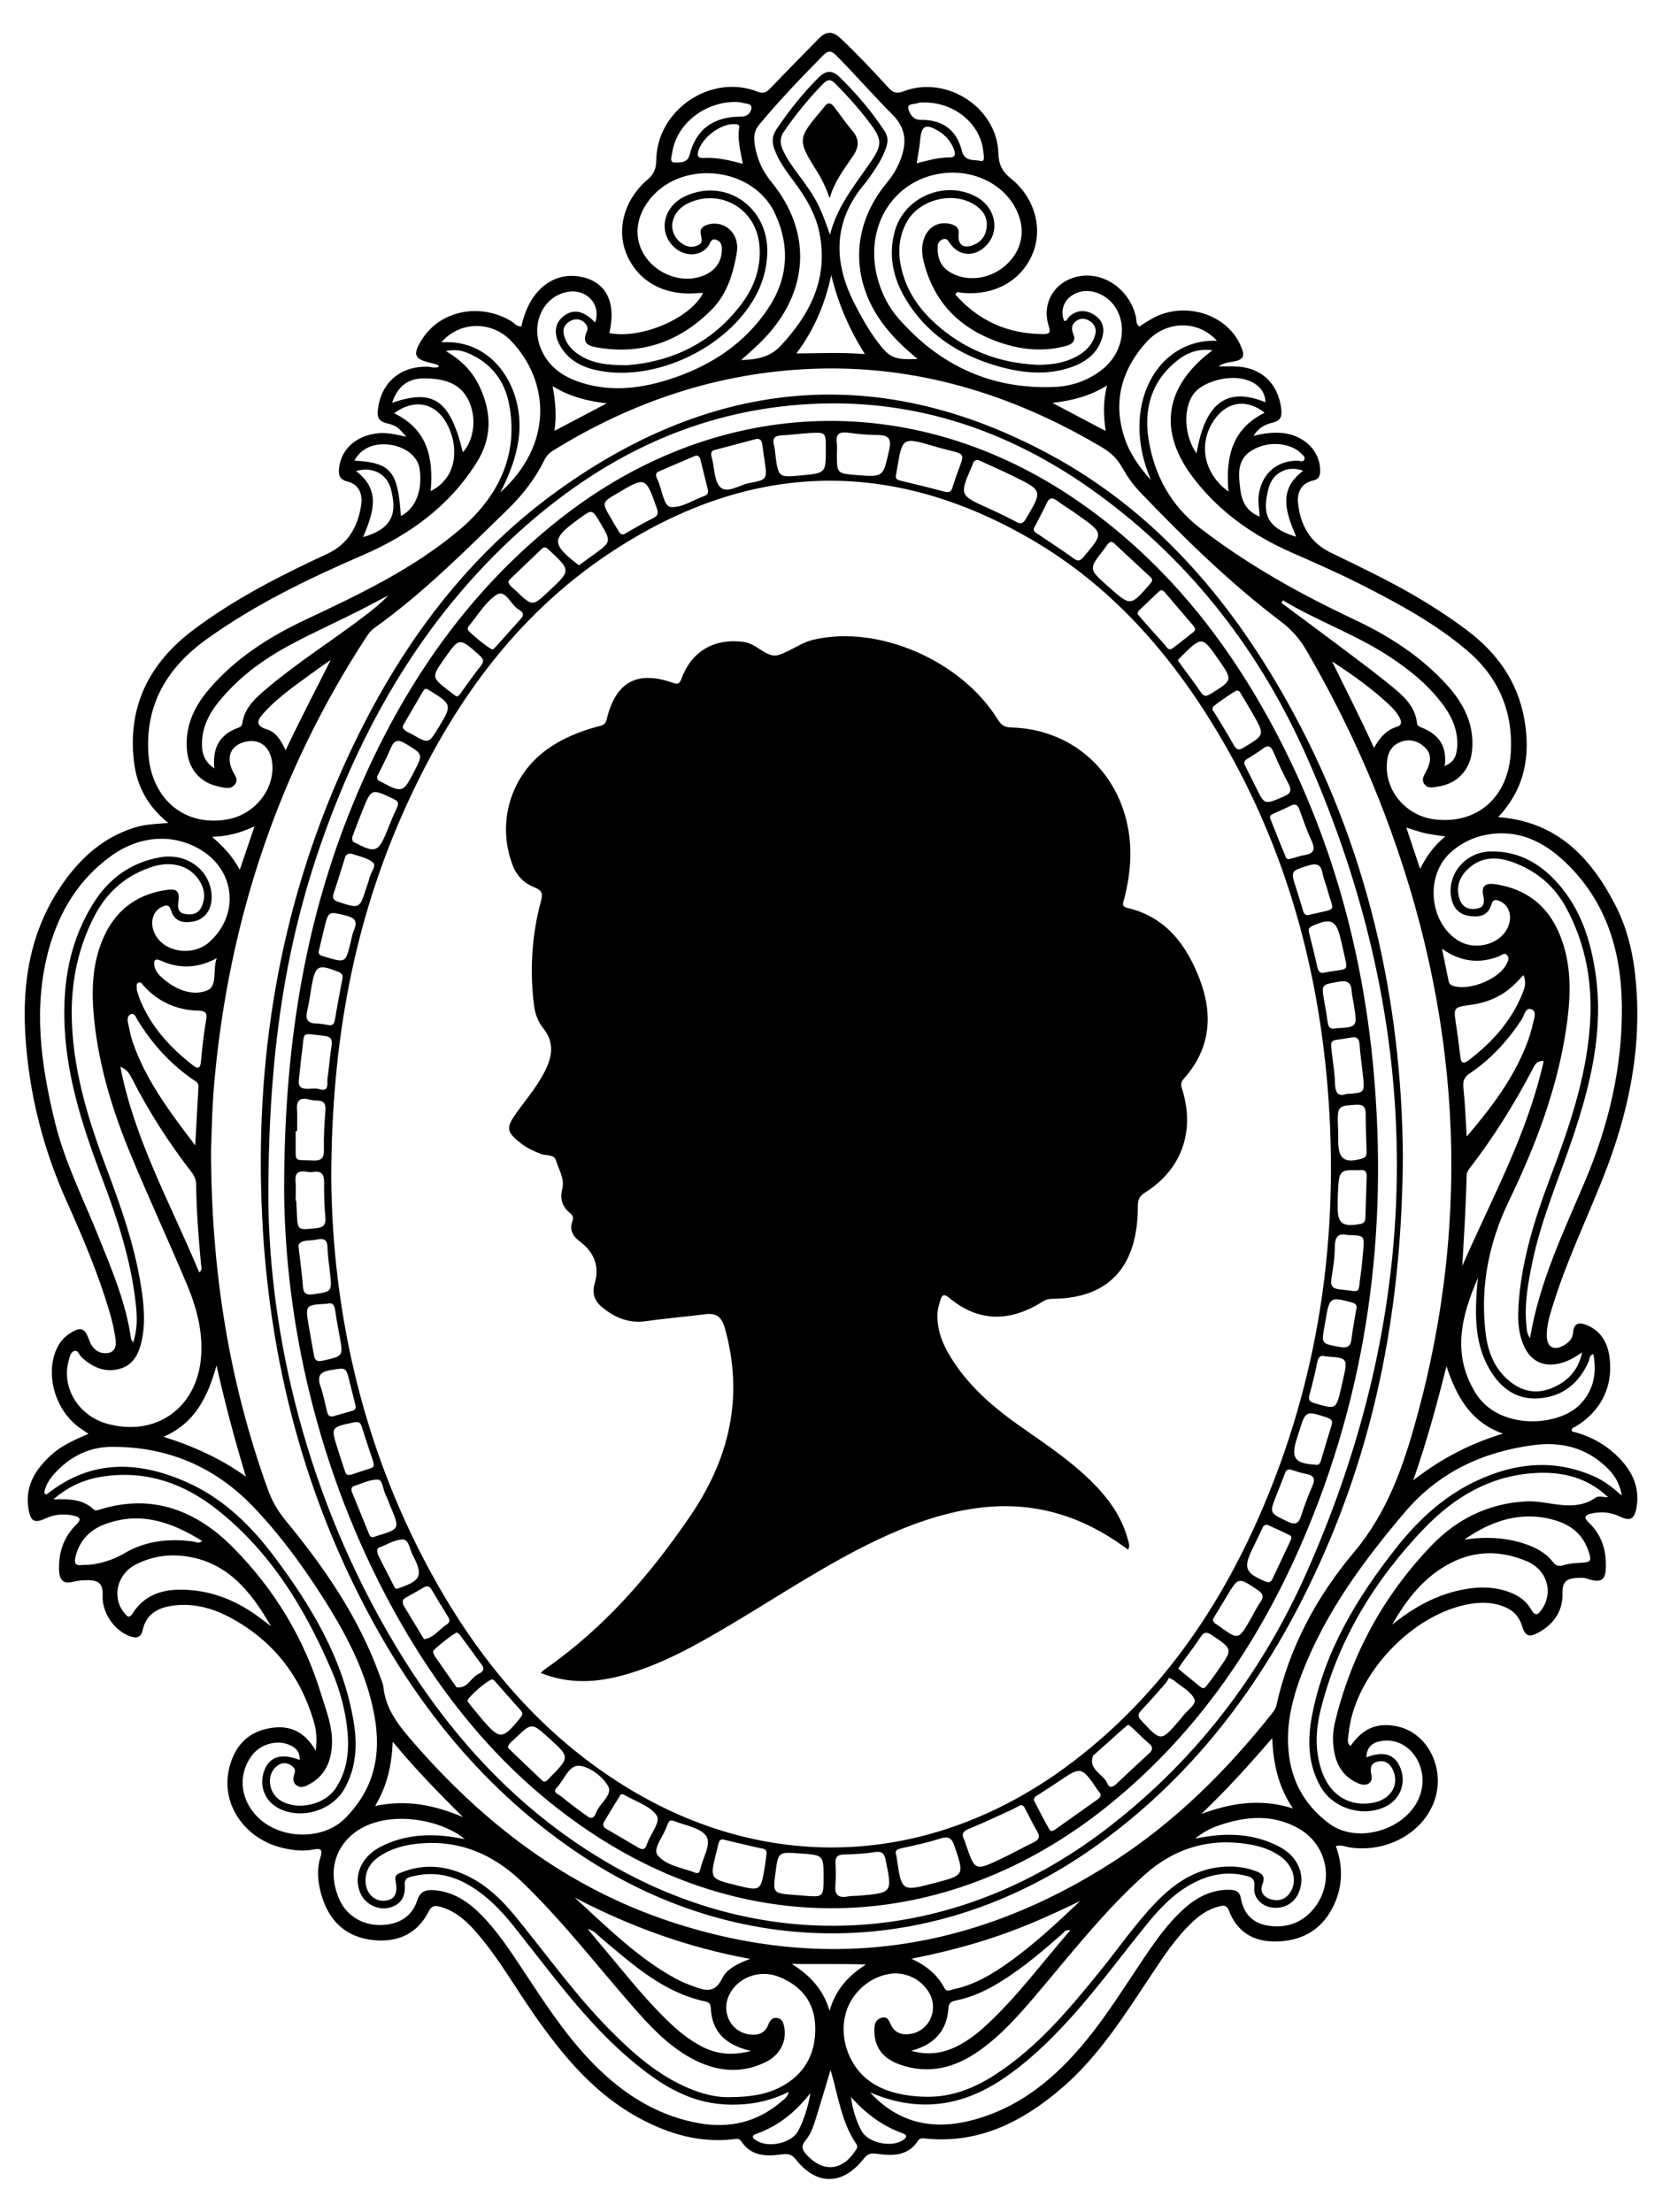 <?xml version="1.0" encoding="UTF-8" standalone="no"?>
<!-- Generator: Adobe Illustrator 18.0.0, SVG Export Plug-In . SVG Version: 6.00 Build 0)  -->

<svg
   xmlns:dc="http://purl.org/dc/elements/1.1/"
   xmlns:cc="http://creativecommons.org/ns#"
   xmlns:rdf="http://www.w3.org/1999/02/22-rdf-syntax-ns#"
   xmlns:svg="http://www.w3.org/2000/svg"
   xmlns="http://www.w3.org/2000/svg"
   xmlns:sodipodi="http://sodipodi.sourceforge.net/DTD/sodipodi-0.dtd"
   xmlns:inkscape="http://www.inkscape.org/namespaces/inkscape"
   version="1.1"
   id="Layer_1"
   x="0px"
   y="0px"
   viewBox="0 0 1234.453 1642.689"
   enable-background="new 0 0 1234.453 1642.689"
   xml:space="preserve"
   inkscape:version="0.92.3 (2405546, 2018-03-11)"
   sodipodi:docname="femele.svg"
   inkscape:export-filename="D:\data\Images\Libre\openclipart.org\GDJ\Cameo-128.png"
   inkscape:export-xdpi="7.2273717"
   inkscape:export-ydpi="7.2273717"><defs
     id="defs17" /><sodipodi:namedview
     pagecolor="#ffffff"
     bordercolor="#666666"
     borderopacity="1"
     objecttolerance="10"
     gridtolerance="10"
     guidetolerance="10"
     inkscape:pageopacity="0"
     inkscape:pageshadow="2"
     inkscape:window-width="1920"
     inkscape:window-height="1017"
     id="namedview15"
     showgrid="false"
     inkscape:zoom="0.14366685"
     inkscape:cx="-1376.9705"
     inkscape:cy="821.34468"
     inkscape:window-x="-8"
     inkscape:window-y="-8"
     inkscape:window-maximized="1"
     inkscape:current-layer="Layer_1" /><g
     id="g3"
     transform="matrix(-1,0,0,1,1234.454,0)"><path
       d="m 999.91,1300.24 c 9.038,-15.585 21.013,-19.446 35.468,-16.516 16.826,3.41 25.726,15.034 29.152,30.916 5.625,26.077 -12.537,51.64 -40.584,57.926 -7.262,1.628 -14.65,2.517 -22.007,1.068 -5.16,-1.016 -7.428,-0.638 -5.518,5.558 3.215,10.428 1.794,20.822 -1.628,31.013 -6.028,17.956 -18.479,28.535 -37.205,30.615 -18.327,2.036 -33.082,-4.366 -41.702,-21.508 -2.084,-4.145 -4.758,-4.181 -8.305,-3.224 -10.606,2.86 -18.557,9.618 -25.648,17.585 -17.292,19.431 -29.914,42.17 -44.752,63.34 -21.223,30.28 -44.592,58.348 -77.88,76.245 -21.725,11.681 -44.63,18.394 -69.628,15.487 -2.269,-0.264 -4.252,-0.804 -5.935,1.736 -7.298,11.015 -18.457,11.102 -29.719,9.566 -4.615,-0.629 -7.38,-0.386 -10.654,3.746 -15.501,19.565 -34.814,19.325 -50.393,-0.516 -2.953,-3.76 -5.298,-4.332 -9.836,-3.69 -11.477,1.623 -22.997,1.826 -30.493,-9.636 -1.399,-2.138 -3.225,-1.929 -5.224,-1.722 -40.047,4.15 -72.537,-12.47 -101.702,-37.536 -27.544,-23.674 -46.582,-54.204 -66.429,-84.039 -8.978,-13.496 -17.88,-27.061 -29.657,-38.404 -5.813,-5.599 -12.249,-10.205 -20.176,-12.262 -2.97,-0.771 -5.946,-1.746 -7.619,2.662 -6.24,16.434 -18.772,23.737 -35.902,23.254 -17.774,-0.501 -31.961,-7.949 -40.593,-23.856 -8.116,-14.957 -8.99,-30.811 -3.088,-47.045 -4.063,-1.096 -7.219,0.587 -10.462,1.067 -27.44,4.061 -54.361,-10.803 -62.774,-34.774 -8.271,-23.565 4.797,-50.059 27.143,-55.028 15.055,-3.348 25.947,1.095 35.195,14.467 3.045,-2.436 1.739,-5.753 1.487,-8.541 -3.967,-43.882 -47.297,-90.109 -90.887,-97.093 -8.869,-1.421 -17.602,-1.004 -25.934,2.68 -6.046,2.674 -10.006,7.208 -11.994,13.61 -2.426,7.814 -5.108,8.928 -12.348,5.017 -11.496,-6.21 -18.152,-16.34 -17.771,-29.034 0.304,-10.122 -4.759,-11.345 -12.197,-11.545 -1.973,-0.053 -4.107,-0.111 -5.912,0.54 -13.913,5.02 -14.379,-2.285 -14.049,-12.73 0.356,-11.275 4.511,-21.115 12.708,-28.924 4.008,-3.818 2.737,-5.51 -1.788,-6.582 -7.449,-1.764 -14.596,-1.079 -21.585,2.28 -7.204,3.463 -10.458,1.894 -11.978,-5.907 -3.221,-16.534 3.687,-29.398 15.38,-40.258 9.307,-8.643 20.348,-14.265 32.414,-17.165 0.556,-2.692 -1.336,-2.808 -2.352,-3.404 -19.302,-11.321 -28.687,-30.391 -25.462,-52.436 1.533,-10.48 6.502,-18.789 16.654,-23.081 5.28,-2.232 9.809,-1.885 10.27,5.277 0.318,4.944 3.324,7.695 7.137,9.848 7.244,4.09 12.313,1.23 12.433,-7.187 0.111,-7.769 -2.197,-15.172 -4.464,-22.501 C 71.183,937.488 56.742,907.155 44.294,876.027 24.424,826.344 13.625,774.863 20.297,720.925 c 2.107,-17.036 6.545,-33.564 14.435,-48.854 18.224,-35.316 43.288,-61.955 86.974,-65.21 -19.928,-21.127 -24.183,-45.789 -19.492,-72.534 4.923,-28.07 20.304,-49.539 42.839,-66.398 12.545,-9.385 25.617,-17.919 39.152,-25.782 20.179,-11.723 41.238,-21.703 62.206,-31.897 15.095,-7.339 22.337,-20.632 23.928,-36.797 0.785,-7.973 -2.5,-14.642 -11.358,-16.612 -4.268,-0.95 -5.096,-3.638 -5.081,-7.505 0.055,-14.414 12.034,-26.283 28.256,-27.767 6.811,-0.623 13.515,0.27 21.176,2.138 -3.675,-6.298 -8.921,-8.567 -14.275,-9.865 -5.84,-1.416 -6.857,-4.608 -6.262,-9.936 2.156,-19.313 15.357,-31.533 34.764,-31.765 3.594,-0.043 7.188,-0.006 11.828,-0.006 -3.28,-2.297 -6.247,-2.864 -9.247,-3.304 -9.59,-1.405 -10.967,-3.95 -6.891,-12.812 9.713,-21.117 36.66,-31.059 59.743,-22.145 5.562,2.148 10.399,5.567 15.291,8.669 2.695,-2.202 1.97,-5.03 2.518,-7.413 4.515,-19.634 22.981,-33.06 41.465,-30.052 18.344,2.985 28.914,19.517 23.224,37.144 -1.598,4.951 -0.394,5.929 4.177,5.906 26.195,-0.129 47.955,-9.794 65.229,-29.425 -1.348,-2.759 -3.196,-1.432 -4.672,-1.278 -23.585,2.462 -43.794,-8.389 -52.421,-28.209 -8.225,-18.896 -2.26,-42.142 15.784,-56.618 6.59,-5.287 9.078,-10.415 9.336,-18.923 1.027,-33.75 38.353,-57.977 70.266,-45.915 5.221,1.974 7.826,1.302 11.43,-2.672 11.458,-12.633 23.218,-24.993 35.628,-36.735 5.884,-5.567 10.775,-5.132 16.07,0.303 11.906,12.22 23.929,24.329 35.729,36.65 2.975,3.106 5.063,4.623 10.002,2.697 34.566,-13.475 74.517,13.711 74.968,50.934 0.075,6.169 1.549,10.228 6.45,14.418 17.637,15.081 23.404,37.489 15.351,56.032 -8.753,20.154 -28.649,30.718 -53.147,28.241 -1.107,-0.112 -2.235,-0.014 -3.421,-0.014 9.342,18.834 46.16,34.506 69.66,29.759 -5.291,-22.334 1.956,-37.454 19.917,-41.551 21.455,-4.894 39.803,9.847 45.332,36.533 3.559,0.434 5.45,-2.591 7.995,-4.085 23.098,-13.565 52.275,-7.588 65.748,13.607 7.395,11.633 6.066,14.945 -7.117,17.819 -1.386,0.302 -2.76,0.694 -4.094,1.171 -0.473,0.169 -0.811,0.716 -1.444,1.309 2.922,1.704 5.808,0.248 8.555,0.181 20.255,-0.497 34.403,11.581 36.925,31.408 0.706,5.551 -0.111,9.012 -6.492,10.574 -7.612,1.864 -8.764,3.309 -14.601,10.082 7.539,-1.671 14.028,-3.305 20.773,-2.678 15.82,1.47 27.345,11.325 29.13,25.219 0.668,5.198 0.27,9.089 -6.353,10.734 -8.722,2.167 -11.123,9.725 -9.954,17.523 2.392,15.954 9.772,28.958 25.135,36.082 34.608,16.048 68.541,33.283 99.204,56.278 32.783,24.585 49.292,56.627 44.388,98.18 -2.108,17.863 -9.966,32.926 -25.472,45.442 9.357,0.77 17.158,0.977 24.676,3.3 25.295,7.817 43.001,24.967 56.905,46.483 21.089,32.636 26.867,69.118 24.613,107.061 -2.569,43.253 -12.987,84.698 -30.784,124.305 -12.003,26.71 -23.406,53.693 -31.758,81.826 -1.774,5.977 -3.187,12.105 -4.178,18.258 -0.815,5.066 -1.379,11.37 5.365,12.418 6.456,1.003 11.565,-2.991 13.762,-9.211 3.359,-9.512 6.268,-10.717 14.712,-5.2 6.866,4.486 10.346,11.143 12.098,18.886 4.279,18.916 -4.417,40.866 -20.42,51.636 -1.614,1.087 -3.211,2.2 -5.694,3.903 10.294,4.476 19.843,8.597 27.632,15.692 11.964,10.898 19.818,23.518 16.812,40.538 -1.581,8.95 -4.432,10.369 -12.81,6.537 -6.766,-3.095 -13.686,-3.612 -20.819,-1.958 -4.25,0.986 -6.092,2.445 -1.926,6.5 9.502,9.249 13.397,20.809 12.935,34.002 -0.255,7.285 -3.153,10.534 -10.792,8.519 -3.25,-0.857 -6.732,-1.119 -10.111,-1.138 -7.333,-0.04 -11.921,1.725 -11.465,11.188 0.637,13.222 -8.784,26.067 -19.852,30.303 -4.751,1.818 -8.61,1.464 -9.84,-4.226 -2.769,-12.806 -12.209,-17.133 -23.636,-18.484 -14.623,-1.729 -28.437,2.066 -41.116,8.829 -32.568,17.374 -53.392,44.367 -63.089,79.925 -0.887,3.253 -1.047,6.735 -1.273,10.129 -0.146,2.179 0.206,4.391 0.477,9.018 z m 77.804,-446.148 c -0.448,-12.617 -0.78,-32.227 -2.567,-51.79 -10.881,-119.139 -47.519,-229.408 -113.134,-329.758 -1.578,-2.414 -3.325,-4.524 -5.699,-6.218 -36.047,-25.703 -67.109,-57.032 -98.712,-87.735 -11.074,-10.759 -20.568,-22.828 -27.395,-36.767 -1.593,-3.253 -3.776,-5.476 -6.761,-7.322 -58.439,-36.129 -121.698,-57.465 -190.506,-60.508 -78.249,-3.46 -149.929,18.498 -216.793,58.108 -6.547,3.878 -11.576,8.563 -15.327,15.313 -3.559,6.406 -7.94,12.598 -13.001,17.886 -32.85,34.321 -66.743,67.566 -104.737,96.273 -7.891,5.962 -13.995,12.884 -18.951,21.413 -22.33,38.433 -41.6,78.307 -57.455,119.823 -56.432,147.765 -66.444,298.072 -24.191,451.094 9.822,35.571 21.619,69.61 46.451,99.1 27.542,32.708 47.916,70.519 57.36,113.118 0.587,2.647 1.977,4.634 3.578,6.649 33.657,42.361 71.657,80.153 117.294,109.604 102.723,66.289 212.559,83.414 329.328,44.798 76.237,-25.212 137.915,-72.263 190.251,-132.36 10.721,-12.311 21.129,-24.54 22.916,-41.725 0.316,-3.039 1.785,-5.978 2.846,-8.918 15.473,-42.881 40.861,-79.791 69.562,-114.612 5.903,-7.161 10.335,-14.761 13.458,-23.434 28.52,-79.203 42.042,-160.982 42.185,-252.033 z m 103.481,-101.047 c 0.086,-25.748 -5.141,-50.265 -17.142,-73.162 -9.43,-17.99 -23.839,-30.23 -43.235,-36.304 -13.46,-4.215 -26.181,-0.795 -33.226,8.705 -4.92,6.634 -6.446,13.974 -2.636,21.627 2.573,5.169 7.562,5.764 12.542,4.795 4.036,-0.785 5.112,-3.852 4.58,-7.818 -1.239,-9.239 0.547,-11.241 9.7,-9.799 22.351,3.521 37.843,16.041 46.509,36.854 7.999,19.21 8.286,39.343 6.196,59.603 -3.592,34.819 -13.831,67.948 -27.167,100.073 -13.4,32.282 -28.122,64.013 -41.66,96.24 -7.19,17.116 -12.004,34.983 -10.526,53.928 2.969,38.052 33.803,59.792 70.165,49.475 21.02,-5.964 33.739,-27.036 28.144,-46.723 -0.768,-2.703 -1.244,-6.174 -4.039,-7.143 -3.026,-1.048 -3.629,2.805 -5.331,4.402 -7.937,7.446 -17.084,11.678 -27.936,8.971 -10.77,-2.686 -14.888,-11.503 -17.027,-21.436 -2.431,-11.286 -1.78,-22.65 -0.288,-33.953 4.352,-32.95 15.356,-64.009 26.974,-94.926 13.75,-36.592 25.091,-73.785 25.404,-113.41 z M 903.312,260.74 c -7.467,-1.57 -12.67,-0.222 -17.648,2.003 -16.004,7.152 -25.817,19.916 -29.173,36.584 -7.864,39.05 8.565,70.415 36.912,94.354 33.794,28.54 73.915,47.634 113.843,66.422 27.515,12.947 52.815,29.037 72.63,52.584 11.006,13.079 17.526,27.907 15.608,45.453 -1.487,13.605 -10.204,23.323 -23.336,25.965 -4.016,0.808 -8.664,2.647 -12,-1.307 -3.382,-4.008 0.313,-7.438 1.85,-10.896 4.802,-10.804 0.339,-19.299 -11.294,-21.31 -9.673,-1.673 -16.968,4.467 -18.368,15.46 -2.462,19.326 12.426,38.615 32.729,42.404 31.759,5.928 56.989,-14.556 59.184,-48.824 2.342,-36.56 -14.054,-63.898 -43.101,-84.783 -36.003,-25.886 -75.615,-45.014 -116.1,-62.527 -34.685,-15.003 -64.176,-36.255 -84.637,-68.794 -11.548,-18.364 -11.148,-37.006 -2.316,-56.079 5.136,-11.094 13.12,-19.687 25.219,-26.712 z m -569.443,-0.614 c 35.945,26.848 40.557,60.246 14.33,94.68 -19.26,25.287 -44.394,42.937 -73.206,55.6 -18.469,8.117 -36.93,16.235 -54.879,25.455 -26.573,13.65 -52.77,27.957 -75.622,47.501 -23.417,20.028 -34.143,45.662 -32.115,76.332 2.186,33.061 25.598,52.874 56.964,48.783 19.433,-2.535 34.698,-18.938 35.074,-38.064 0.157,-7.981 -1.372,-15.701 -9.78,-19.182 -6.942,-2.873 -13.571,-1.095 -18.824,4.151 -5.356,5.35 -3.725,11.415 -0.731,17.327 1.525,3.011 3.901,5.996 1.523,9.475 -2.625,3.84 -6.653,2.52 -10.176,1.997 -14.754,-2.189 -24.259,-12.673 -25.435,-27.697 -1.484,-18.962 6.494,-34.255 18.739,-47.766 19.413,-21.42 43.286,-36.595 69.219,-48.797 40.211,-18.92 78.818,-40.505 114.138,-67.7 21.636,-16.659 33.804,-39.002 38.176,-65.331 3.875,-23.34 -2.083,-44.138 -21.526,-59.383 -7.023,-5.507 -15.055,-8.752 -25.869,-7.382 z m 357.786,1297.376 c 7.726,0.354 16.634,-1.228 25.287,-4.308 25.62,-9.118 45.483,-26.459 64.202,-45.316 25.704,-25.894 46.842,-55.615 69.811,-83.802 11.424,-14.02 24.257,-26.364 41.477,-33.15 14.328,-5.645 28.787,-6.232 43.228,-0.539 2.631,1.037 5.934,1.645 5.009,6.407 -1.859,9.574 0.519,13.767 7.284,14.751 7.558,1.099 14.144,-4.536 14.898,-12.964 0.83,-9.279 -3.777,-15.793 -11.213,-20.525 -7.81,-4.97 -16.565,-7.49 -25.667,-8.584 -31.267,-3.755 -57.24,6.911 -79.633,28.538 -29.12,28.123 -53.887,60.042 -80.375,90.466 -13.268,15.239 -26.891,30.276 -44.909,40.123 -17.926,9.796 -36.649,12.101 -55.529,2.763 -10.642,-5.263 -15.632,-15.74 -13.541,-26.036 0.658,-3.238 1.72,-6.246 5.512,-6.629 3.284,-0.331 5.057,1.654 6.185,4.689 2.887,7.774 9.343,8.653 16.136,7.181 11.949,-2.591 18.426,-16.008 13.691,-27.478 -5.86,-14.195 -22.823,-20.988 -37.935,-14.818 -16.514,6.742 -26.231,18.901 -26.654,37.059 -0.463,19.862 7.794,35.27 25.714,44.635 11.064,5.782 23.184,7.397 37.023,7.537 z m -145.213,-0.283 c 17.231,-0.258 31.18,-3.981 41.406,-11.075 15.164,-10.52 23.003,-30.705 18.956,-48.817 -3.527,-15.786 -16.581,-28.364 -32.44,-31.259 -11.961,-2.183 -24.508,3.781 -30.292,14.398 -6.702,12.304 0.026,27.403 13.49,29.996 5.659,1.09 11.026,0.043 14.302,-5.093 2.072,-3.248 2.533,-8.413 7.965,-6.768 5.515,1.67 5.327,7.041 5.117,11.467 -0.572,12.015 -7.902,19.29 -18.513,23.108 -21.321,7.673 -40.834,2.787 -58.867,-9.833 -16.225,-11.355 -29.274,-26.029 -41.995,-40.971 -26.155,-30.722 -50.937,-62.715 -81.068,-89.795 -21.965,-19.741 -47.865,-27.716 -77.264,-22.933 -9.042,1.471 -17.728,4.263 -25.069,10.036 -8.089,6.361 -10.953,16.409 -6.933,24.223 3.138,6.101 8.408,8.482 14.96,6.79 5.429,-1.402 8.727,-5.817 6.668,-10.946 -2.967,-7.389 1.295,-8.911 6.416,-10.656 5.981,-2.039 12.126,-2.92 18.439,-2.855 22.721,0.231 39.934,11.679 54.855,27.348 14.922,15.671 27.218,33.523 40.804,50.307 22.931,28.327 46.264,56.257 77.193,76.476 15.729,10.283 32.639,17.222 51.869,16.853 z M 59.321,1004.363 c 2.791,13.475 11.032,22.077 23.31,26.833 12.503,4.842 23.506,1.353 32.962,-7.484 10.113,-9.451 14.169,-21.921 15.613,-35.125 3.71,-33.912 -2.67,-65.856 -17.547,-96.727 C 93.742,850.529 77.392,807.771 70.876,761.965 c -3.312,-23.278 -3.979,-46.569 5.499,-68.856 8.836,-20.779 24.677,-32.864 46.95,-36.339 5.529,-0.863 11.129,-0.417 9.587,7.508 -0.979,5.035 -1.538,9.51 4.636,10.586 5.821,1.014 10.815,-0.972 12.838,-7.209 2.744,-8.463 0.329,-15.872 -5.791,-21.838 -9.68,-9.435 -21.196,-9.935 -33.307,-5.625 -17.598,6.263 -31.123,17.438 -40.064,33.92 -14.963,27.582 -19.938,57.212 -17.624,88.231 2.913,39.04 15.591,75.531 29.249,111.793 11.851,31.465 22.018,63.405 23.824,97.342 0.517,9.719 -0.09,19.373 -4.238,28.396 -5.169,11.242 -14.666,15.633 -26.606,12.667 -6.054,-1.504 -11.322,-4.53 -16.508,-8.177 z m 1076.255,-7.329 c 0.787,-1.338 1.455,-1.987 1.556,-2.715 3.71,-26.768 14.264,-51.371 24.227,-76.132 11.331,-28.162 25.138,-55.314 32.37,-85.107 10.372,-42.731 16.407,-85.491 4.24,-128.844 -7.832,-27.907 -22.433,-51.519 -46.242,-68.659 -21.457,-15.447 -46.853,-16.712 -67.236,-3.89 -25.032,15.747 -27.709,47.929 -5.645,67.858 11.394,10.291 31.01,8.46 39.268,-3.666 5.576,-8.188 3.882,-18.661 -3.686,-22.205 -2.986,-1.398 -5.607,-2.402 -7.027,2.47 -2.388,8.198 -8.949,9.609 -16.357,8.278 -9.575,-1.721 -14.861,-10.167 -13.632,-21.297 1.956,-17.707 18.79,-29.795 38.048,-26.427 20.616,3.606 36.862,14.675 48.297,32.112 18.824,28.706 24.37,60.801 22.665,94.494 -2.025,40.019 -14.776,77.375 -28.765,114.403 -10.87,28.772 -20.187,57.975 -23.819,88.671 -1.185,10.02 -1.875,20.133 1.738,30.655 z M 98.025,993.801 c 2.401,-3.223 2.403,-6.396 2.706,-9.462 1.592,-16.072 -1.248,-31.716 -4.521,-47.336 C 89.474,904.854 76.333,874.799 65.956,843.839 52.852,804.743 43.292,765.069 49.323,723.347 c 3.378,-23.373 10.23,-45.65 25.42,-64.23 13.499,-16.512 30.638,-27.349 52.811,-26.759 18.428,0.491 31.944,16.672 29.089,33.721 -1.299,7.758 -5.397,12.996 -13.645,14.216 -7.526,1.113 -13.847,-0.328 -16.265,-8.517 -1.232,-4.174 -3.456,-3.718 -6.392,-2.441 -5.985,2.603 -8.811,9.409 -6.859,16.564 4.067,14.905 25.009,21.399 38.853,12.047 20.849,-14.084 23.363,-48.041 4.722,-64.808 -7.552,-6.792 -16.35,-11.23 -26.384,-13.134 -23.476,-4.457 -42.431,4.719 -58.8,20.293 -30.37,28.893 -41.543,65.728 -42.057,106.407 -0.577,45.607 9.799,89.061 27.506,130.881 15.931,37.626 33.801,74.565 40.704,116.214 z m 490.161,560.193 c -34.283,14.755 -66.555,11.124 -97.363,-9.228 -18.888,-12.478 -35.062,-27.992 -50.266,-44.619 -20.944,-22.905 -39.153,-48.036 -58.743,-72.043 -9.766,-11.967 -20.475,-22.905 -34.494,-30.006 -12.078,-6.118 -24.648,-8.362 -38.016,-5.091 -4.584,1.122 -7.147,2.403 -6.479,8.447 0.963,8.717 -6.653,15.44 -15.631,15.457 -8.601,0.016 -15.239,-4.765 -18.058,-13.008 -4.11,-12.019 1.55,-25.077 14.544,-32.081 16.084,-8.669 33.439,-10.517 51.354,-8.28 3.9,0.487 7.766,1.243 11.647,1.876 -5.675,-4.643 -11.701,-7.74 -18.047,-9.891 -19.786,-6.708 -39.622,-8.3 -58.625,2.383 -21.672,12.184 -27.055,40.288 -11.378,59.587 8.529,10.499 20.2,14.634 33.509,12.715 11.721,-1.69 18.716,-8.816 20.701,-20.657 0.736,-4.39 3.56,-5.93 7.881,-6.041 13.341,-0.342 24.227,5.163 33.905,13.72 12.487,11.041 21.854,24.633 31.08,38.315 13.348,19.797 25.939,40.123 41.017,58.707 23.24,28.642 50.467,51.671 87.261,60.777 28.679,7.098 53.867,1.194 74.201,-21.04 z m 60.376,-0.45 c 1.068,4.252 3.854,5.83 6.089,7.721 17.674,14.955 38.204,19.598 60.626,15.599 33.61,-5.994 60.169,-24.332 82.939,-48.864 17.87,-19.252 32.132,-41.189 46.56,-63.001 9.877,-14.932 19.587,-30.013 32.235,-42.855 9.812,-9.963 20.962,-17.37 35.491,-18.379 6.127,-0.426 9.975,1.222 12.107,7.744 3.754,11.484 12.64,17.069 24.453,18.067 14.723,1.244 27.677,-6.161 33.319,-18.87 7.596,-17.111 4.918,-33.876 -6.876,-45.781 -21.817,-22.022 -66.202,-15.532 -86.207,0.866 5.196,-0.797 9.914,-1.743 14.678,-2.211 17.039,-1.672 33.564,0.279 48.803,8.537 14.249,7.722 19.763,22.811 13.364,35.17 -3.821,7.38 -12.897,11.519 -20.88,9.521 -7.756,-1.941 -12.133,-7.366 -11.416,-16.515 0.446,-5.69 -2.994,-6.064 -6.422,-6.899 -21.449,-5.224 -38.993,3.033 -54.88,16.385 -11.617,9.763 -20.581,21.941 -29.884,33.782 -24.056,30.618 -47.51,61.797 -77.599,87 -19.855,16.631 -41.161,30.624 -68.097,32.294 -16.592,1.029 -32.708,-1.437 -48.402,-9.313 z M 29.86,1110.712 c 7.49,-6.567 13.375,-10.996 20.152,-14.038 29.585,-13.277 58.718,-10.409 87.344,2.909 23.975,11.154 43.044,28.58 59.281,49.03 29.616,37.301 53.995,77.463 63.217,125.035 3.514,18.125 3.311,36.329 -6.157,53.113 -9.234,16.369 -31.316,23.129 -48.243,15.022 -10.958,-5.248 -15.7,-17.493 -11.134,-28.747 4.171,-10.28 12.191,-12.797 25.247,-7.922 -0.212,-7.728 -4.525,-11.665 -13.521,-12.344 -19.359,-1.462 -33.431,20.288 -26.288,40.632 8.796,25.054 45.846,36.861 67.273,21.041 15.659,-11.561 25.835,-26.952 29.332,-46.408 4.127,-22.965 -0.999,-44.721 -9.191,-65.861 -17.395,-44.889 -45.477,-83.01 -76.378,-119.331 -25.077,-29.475 -57.62,-44.572 -95.23,-49.578 -20.01,-2.663 -38.541,1.534 -53.746,15.872 -5.582,5.264 -10.173,11.223 -11.958,21.575 z m 982.07,196.368 c 13.942,-5.442 22.914,-2.316 26.583,8.881 3.607,11.008 -1.106,22.131 -11.569,27.307 -16.635,8.229 -39.203,1.384 -48.356,-14.835 -8.828,-15.643 -9.637,-32.601 -6.8,-49.742 7.648,-46.205 30.929,-85.11 58.375,-121.822 17.375,-23.241 37.801,-43.563 64.644,-55.658 36.024,-16.232 71.417,-17.883 104.374,8.212 0.558,0.442 1.482,0.985 2.383,-0.824 -0.922,-6.236 -4.816,-11.423 -9.359,-16.089 -10.997,-11.294 -24.492,-17.81 -40.237,-17.958 -41.364,-0.388 -76.816,14.531 -105.368,44.233 -19.325,20.104 -35.919,42.599 -50.985,66.109 -17.729,27.665 -33.245,56.399 -39.246,89.189 -5.333,29.14 0.155,54.936 22.178,76.731 16.544,16.372 49.891,15.859 66.667,-3.609 11.076,-12.853 12.095,-29.888 2.354,-43.199 -6.339,-8.662 -18.76,-12.231 -28.188,-8.07 -4.737,2.091 -7.9,5.218 -7.448,11.144 z M 444.073,238.411 c 3.441,-9.248 -0.685,-17.76 -10.261,-21.206 -10.324,-3.714 -23.552,2.363 -29.224,13.426 -7.175,13.995 -2.907,32.11 10.268,43.03 10.688,8.859 23.326,13.217 36.924,13.742 46.506,1.795 84.667,-16.004 115.14,-50.697 7.568,-8.616 12.717,-18.77 15.72,-29.953 9.717,-36.177 -9.349,-70.12 -43.461,-77.258 -27.499,-5.754 -54.664,8.475 -62.056,32.506 -4.169,13.552 0.321,27.132 12.045,36.43 11.614,9.211 27.479,10.733 39.178,4.021 7.634,-4.379 10.012,-11.203 9.653,-19.392 -0.121,-2.758 -1.616,-4.875 -4.492,-5.54 -2.485,-0.575 -3.262,1.304 -4.448,3.009 -6.658,9.573 -17.541,10.666 -26.138,2.779 -11.596,-10.639 -8.431,-29.103 6.369,-37.157 23.197,-12.623 53.496,0.073 60.531,25.497 4.917,17.77 1.401,34.495 -7.777,49.969 -15.782,26.611 -39.958,42.177 -69.155,50.465 -17.763,5.043 -35.784,6.827 -53.724,0.736 -11.279,-3.829 -20.173,-10.484 -23.541,-22.637 -2.003,-7.229 0.351,-13.053 6.752,-16.744 6.261,-3.611 12.473,-3.253 18.057,1.87 1.166,1.07 1.413,3.273 3.637,3.103 z m 348.377,1.183 c 8.484,-9.095 16.239,-10.457 23.559,-4.654 6.79,5.384 7.471,13.782 1.723,23.009 -6.691,10.741 -17.254,15.392 -29.039,17.523 -42.45,7.676 -94.648,-17.528 -115.358,-55.443 -5.417,-9.917 -8.355,-20.494 -8.768,-31.769 -1.251,-34.185 30.663,-56.488 60.887,-42.568 16.599,7.645 20.541,27.138 7.755,38.354 -7.892,6.923 -19.427,6.335 -24.864,-1.363 -1.549,-2.193 -1.959,-5.928 -5.923,-4.579 -3.991,1.358 -4.311,4.915 -4.096,8.452 0.563,9.248 6.053,15.754 15.847,18.931 13.901,4.51 30.969,-1.359 40.157,-13.808 9.075,-12.296 8.796,-27.712 -0.749,-41.334 -22.742,-32.454 -78.214,-27.635 -94.847,8.417 -11.248,24.382 -9.614,48.283 5.354,70.584 16.952,25.259 41.061,41.373 69.501,51.15 22.741,7.818 45.941,11.11 69.466,3.586 13.495,-4.316 24.509,-12.002 29.939,-25.835 7.296,-18.587 -2.44,-38.462 -20.236,-41.485 -14.184,-2.41 -25.013,9.401 -20.307,22.83 z m -239.55,27.005 c 17.576,0.695 20.738,-0.729 29.814,-12.823 6.68,-8.901 12.112,-18.537 17.14,-28.448 15.879,-31.298 15.815,-61.127 -7.745,-88.972 -1.832,-2.165 -3.424,-4.54 -5.042,-6.878 -4.374,-6.32 -8.488,-12.744 -10.878,-20.186 -1.408,-4.383 -1.305,-8.104 1.318,-12.077 9.604,-14.547 20.782,-27.715 33.243,-39.891 5.78,-5.648 10.402,-4.994 15.87,0.463 11.733,11.708 21.946,24.568 31.153,38.317 3.182,4.751 3.429,9.302 1.57,14.495 -3.32,9.276 -9.191,16.955 -14.95,24.715 -8.375,11.283 -15.581,23.22 -18.462,37.132 -6.965,33.632 6.248,60.339 28.615,84.296 8.004,8.573 17.327,10.179 29.502,10.698 -8.04,-7.052 -14.781,-13.022 -20.719,-19.826 -30.225,-34.633 -30.963,-76.862 -1.898,-112.381 7.209,-8.809 11.498,-18.825 12.714,-30.204 0.514,-4.808 -0.502,-8.761 -3.675,-12.57 -14.943,-17.938 -31.053,-34.771 -47.438,-51.379 -4.231,-4.289 -6.54,-3.092 -10.17,0.569 -14.021,14.141 -27.049,29.244 -41.108,43.287 -10.973,10.96 -10.82,22.111 -5.653,34.904 2.369,5.867 5.703,11.113 9.716,15.957 26.635,32.145 27.383,72.467 2.034,105.757 -7.028,9.229 -15.405,17.145 -24.951,25.045 z M 40,1112.014 c 3.11,0 7.093,-1.258 9.191,0.199 16.854,11.708 34.641,1.948 51.903,2.853 27.79,1.456 51.293,13.102 70.149,32.782 35.695,37.256 59.685,81.264 71.74,131.586 1.608,6.711 1.742,13.568 0.703,20.34 -1.751,11.413 -7.387,20.243 -18.375,24.817 -5.907,2.459 -10.739,-0.452 -9.488,-6.117 1.219,-5.52 0.599,-9.169 -5.128,-10.254 -6.101,-1.156 -9.587,2.594 -11.485,7.875 -3.694,10.28 2.603,20.007 14.454,22.571 17.214,3.724 31.939,-4.486 38.451,-21.708 5.963,-15.77 5.259,-31.98 1.241,-47.872 -13.063,-51.671 -40.021,-95.673 -76.593,-133.825 -22.442,-23.411 -49.268,-39.398 -82.655,-41.283 -20.075,-1.134 -38.685,3.25 -54.106,18.037 z m 1154.801,1.546 c -12.353,-10.726 -24.863,-15.386 -38.511,-17.228 -31.201,-4.212 -58.601,5.563 -82.707,24.529 -40.209,31.635 -65.817,73.989 -85.622,120.274 -5.61,13.112 -9.436,26.831 -11.188,41.019 -1.993,16.149 -0.941,31.858 8.373,45.964 8.234,12.47 28.641,16.87 41.108,8.975 9.106,-5.767 10.44,-19.352 2.532,-25.488 -2.992,-2.322 -6.216,-2.864 -9.544,-1.095 -2.625,1.395 -4.716,3.362 -3.494,6.834 1.238,3.517 1.364,6.988 -2.212,9.027 -3.388,1.931 -6.623,0.012 -9.61,-1.682 -10.999,-6.237 -15.251,-16.313 -16.003,-28.354 -0.841,-13.452 4.21,-25.635 8.015,-38.129 12.686,-41.656 34.89,-77.98 65.149,-108.656 27.099,-27.471 60.005,-40.718 99.313,-28.414 1.726,0.54 3.268,1.07 4.729,-0.307 7.724,-7.276 17.352,-7.683 29.673,-7.27 z M 768.839,271.249 c 14.348,0.015 25.275,-1.264 35.031,-7.441 5.965,-3.776 10.48,-8.78 11.892,-15.916 0.806,-4.073 -0.996,-7.271 -4.548,-9.281 -3.155,-1.786 -6.571,-2.127 -9.689,-0.002 -2.505,1.708 -4.303,4.585 -3.03,7.351 4.625,10.045 -2.509,11.302 -9.149,12.356 -32.814,5.211 -60.57,-5.209 -83.581,-28.468 -11.407,-11.531 -15.959,-26.818 -18.567,-42.251 -2.321,-13.735 8.409,-23.89 20.561,-21.038 3.598,0.844 6.843,2.577 6.307,6.701 -0.473,3.638 -2.56,7.111 2.519,9.134 5.224,2.082 9.542,0.305 13.295,-3.097 9.3,-8.431 5.908,-22.537 -6.724,-28.449 -23.423,-10.962 -49.514,3.77 -52.572,29.81 -1.919,16.343 2.872,31.108 12.386,44.094 21.968,29.987 52.55,43.957 85.869,46.497 z m -305.122,-0.31 c 29.201,-1.18 54.823,-11.379 76.453,-31.073 12.669,-11.536 21.801,-25.414 25.205,-42.535 2.232,-11.226 1.25,-22.118 -4.309,-32.273 C 551.783,148.1 526.619,141.694 510.449,152.137 c -5.85,3.778 -9.525,9.015 -8.892,16.319 0.564,6.501 4.032,11.174 10.103,13.574 7.322,2.894 11.547,-0.348 10.761,-8.191 -0.479,-4.785 2.212,-6.594 6.242,-7.538 14.261,-3.341 23.947,9.955 19.993,26.794 -7.529,32.063 -27.893,51.838 -58.531,61.818 -15.406,5.019 -31.095,6.342 -47.01,2.138 -4.858,-1.283 -8.113,-3.675 -5.862,-8.979 1.753,-4.133 1.127,-7.272 -2.222,-9.733 -3.366,-2.474 -7.075,-1.906 -10.371,0.336 -3.726,2.535 -4.825,6.184 -3.513,10.479 1.822,5.963 5.579,10.453 10.755,13.829 9.678,6.314 20.487,8.024 31.816,7.956 z m 154.245,-96.567 c 2.983,-8.376 5.67,-16.407 9.67,-23.979 4,-7.572 9.056,-14.405 14.158,-21.221 4.256,-5.685 8.347,-11.443 11.282,-17.986 2.147,-4.786 2.215,-8.947 -0.918,-13.512 -8.702,-12.678 -18.373,-24.499 -29.111,-35.504 -3.336,-3.419 -5.657,-3.472 -9.037,-0.061 -8.206,8.281 -16.028,16.88 -23.172,26.083 -12.28,15.816 -12.598,18.532 -1.143,34.922 11.203,16.029 23.414,31.408 28.271,51.257 z M 136.586,948.774 c 0.246,1.93 0.58,3.854 0.725,5.792 1.62,21.701 2.113,43.359 -9.529,62.916 -8.433,14.166 -20.773,22.793 -37.975,20.913 -16.974,-1.854 -28.465,-11.664 -35.282,-27.167 -0.82,-1.865 -0.277,-4.571 -3.556,-5.581 -2.711,14.489 -0.061,27.471 10.351,37.831 16.468,16.386 60.513,18.706 77.436,-9.336 17.558,-29.093 10.102,-57.075 -2.17,-85.368 z m 896.642,258.954 c 3.078,-2.329 6.127,-4.697 9.238,-6.981 14.973,-10.995 31.557,-18.2 50.136,-19.788 17.179,-1.468 33.123,1.214 43.388,17.34 2.752,4.324 4.411,1.669 6.257,-0.571 9.23,-11.193 5.396,-28.441 -8.232,-35.566 -10.823,-5.659 -22.59,-7.898 -34.712,-6.67 -32.696,3.312 -50.95,25.819 -66.075,52.236 z m 42.005,-637.015 c 8.332,-5.691 9.47,-12.573 9.18,-19.819 -0.422,-10.589 -4.703,-19.779 -11.138,-28.037 -14.771,-18.953 -33.727,-32.857 -54.644,-44.073 -15.748,-8.444 -32.061,-15.833 -48.058,-23.819 -8.239,-4.113 -16.338,-8.507 -24.5,-12.774 5.904,6.354 12.571,11.49 19.28,16.571 23.086,17.484 47.639,32.995 69.844,51.651 8.676,7.289 17.623,14.627 19.337,27.01 0.28,2.023 1.808,2.667 3.456,3.278 13.237,4.903 18.845,14.614 17.241,30.012 z m -874.816,635.911 c -10.703,-18.873 -23.658,-35.495 -43.238,-45.681 -18.662,-9.708 -37.79,-9.467 -56.835,-1.403 -14.844,6.285 -19.832,22.689 -11.314,35.329 2.655,3.94 4.798,6.323 8.24,0.375 4.511,-7.797 11.982,-11.877 20.48,-14.224 10.691,-2.952 21.401,-2.362 32.087,-0.069 19.081,4.094 35.468,13.437 50.58,25.672 z m 476.869,248.218 c 8.521,3.203 17.133,6.971 20.838,14.593 5.623,11.569 13.204,8.772 21.604,5.657 4.253,-1.577 8.512,-3.275 12.493,-5.426 28.756,-15.537 51.469,-38.686 75.518,-60.446 -41.225,21.571 -84.357,37.256 -130.454,45.622 z m 467.79,-662.565 c -5.16,1.874 -7.095,5.716 -9.002,9.45 -12.443,24.368 -27.243,47.228 -43.911,68.893 -2.168,2.818 -3.358,5.679 -3.404,9.319 -0.249,19.903 -1.777,39.734 -3.669,59.541 -0.162,1.692 -1.104,3.751 1.417,5.48 21.081,-50.654 48.04,-98.547 58.569,-152.682 z M 148.341,940.176 c -1.337,-22.593 -2.671,-45.088 -3.291,-67.618 -0.043,-1.554 -0.952,-3.3 -1.944,-4.58 -17.952,-23.166 -33.311,-47.962 -46.98,-73.859 -1.399,-2.65 -2.571,-6.484 -8.232,-6.104 11.992,54.224 38.682,102.159 60.446,152.161 z M 282.67,447.766 c -0.388,-0.627 -0.777,-1.254 -1.165,-1.881 -25.48,15.315 -53.746,25.196 -78.695,41.511 -15.776,10.317 -30.314,22.111 -41.345,37.669 -6.244,8.807 -10.001,18.506 -9.338,29.475 0.478,7.921 2.928,11.547 9.271,14.399 -1.964,-13.876 3.818,-23.186 16.491,-28.309 1.876,-0.758 3.855,-1.209 4.118,-3.684 1.33,-12.501 10.095,-20.099 18.84,-27.293 12.056,-9.919 24.644,-19.201 37.119,-28.602 14.837,-11.181 29.797,-22.198 44.705,-33.286 z m 149.424,964.035 c 16.829,15.867 33.548,31.591 52.223,45.015 12.739,9.157 26.065,17.179 41.655,20.524 2.303,0.494 5.306,2.357 6.932,-0.741 5.395,-10.28 13.952,-17.006 24.578,-21.893 -22.305,-4.417 -43.66,-9.851 -64.558,-17.034 -20.879,-7.176 -40.949,-16.23 -60.831,-25.871 z M 906.588,254.244 c -13.072,-15.553 -37.164,-16.4 -51.795,-1.02 -28.366,29.818 -31.798,76.429 8.008,112.451 -7.652,-14.946 -12.779,-28.901 -13.993,-44.075 -2.708,-33.841 19.301,-70.051 57.78,-67.356 z m -527.019,102.264 c 8.433,-9.177 15.648,-19.345 19.639,-31.339 8.942,-26.87 2.065,-50.774 -16.208,-71.071 -14.915,-16.567 -38.946,-16.25 -52.424,-0.991 44.627,-1.819 72.58,48.904 48.992,103.401 z m 178.077,1166.534 c -16.708,-4.385 -26.488,-14.379 -27.66,-31.683 -0.288,-4.259 -2.506,-5.023 -5.824,-5.695 -12.132,-2.457 -23.097,-7.748 -33.523,-14.251 -16.213,-10.114 -30.695,-22.452 -44.999,-35.024 -1.475,-1.297 -2.633,-3.546 -6.147,-2.786 20.744,23.865 39.155,48.818 61.861,70.008 6.664,6.219 13.825,11.842 21.998,15.973 10.943,5.532 22.372,7.029 34.293,3.458 z m 118.994,0.171 c 14.092,3.609 25.115,2.441 36.13,-3.109 10.254,-5.167 18.892,-12.519 27.019,-20.5 18.269,-17.94 33.846,-38.239 50.429,-57.656 2.255,-2.64 4.409,-5.367 7.703,-9.389 -5.394,1.61 -7.309,4.561 -9.818,6.669 -23.474,19.713 -46.252,40.551 -77.626,47.266 -2.591,0.554 -3.818,1.732 -3.936,4.541 -0.747,17.866 -10.892,27.752 -29.902,32.178 z M 118.09,1064.724 c 23.822,7.21 45.313,18.085 66.65,34.647 -10.248,-29.46 -17.664,-56.927 -24.654,-84.721 -7.399,22.318 -17.792,41.582 -41.996,50.074 z m 26.953,-220.668 c 0.77,-12.082 1.243,-24.194 2.456,-36.231 0.489,-4.851 -0.517,-7.833 -4.661,-10.608 -15.782,-10.573 -28.297,-24.349 -38.709,-40.201 -1.922,-2.926 -2.724,-9.382 -7.461,-7.344 -3.844,1.654 -1.544,7.23 -0.705,10.943 1.122,4.962 2.627,9.882 4.454,14.632 9.902,25.746 26.356,47.42 44.626,68.809 z m 944.421,6.586 c 19.251,-25.308 36.865,-48.745 46.538,-77.04 1.461,-4.275 2.298,-8.78 3.201,-13.223 0.508,-2.501 0.982,-5.784 -1.529,-7.006 -3.215,-1.565 -4.098,2.064 -5.298,4.033 -10.784,17.685 -24.349,32.744 -41.488,44.493 -1.839,1.261 -4.008,2.304 -3.849,5.122 0.774,13.721 1.528,27.443 2.425,43.622 z m -5.195,293.838 c 2.797,2.196 4.569,0.665 6.367,0.421 18.187,-2.474 35.694,-0.686 51.738,8.89 8.019,4.787 19.996,8.573 29.373,8.446 0.567,-0.01 1.143,-0.039 1.699,0.047 5.852,0.903 5.912,-2.278 4.81,-6.574 -2.991,-11.663 -10.486,-19.453 -21.418,-23.589 -26.378,-9.981 -49.684,-1.878 -72.57,12.359 z m -937.38,-1.02 c -20.537,-14.239 -42.551,-21.718 -67.603,-14.342 -11.425,3.364 -20.174,10.266 -24.34,21.896 -3.077,8.59 -2.387,9.342 6.564,9.696 3.932,0.155 7.958,0.639 11.715,1.744 3.555,1.046 5.665,0.395 7.95,-2.553 5.401,-6.967 12.978,-10.79 21.209,-13.48 14.561,-4.759 29.369,-5.205 44.504,-2.962 z m 904.923,-46.831 c 18.194,-13.055 38.213,-22.303 61.104,-29.543 -23.539,-10.494 -32.668,-29.458 -39.29,-52.99 -6.575,29.212 -13.647,55.709 -21.814,82.533 z M 102.904,724.147 c -2.297,5.428 -0.979,9.375 0.555,13.228 8.239,20.688 22.494,36.555 39.939,49.912 5.059,3.874 5.99,1.271 6.507,-3.413 0.842,-7.617 1.89,-15.214 3.033,-22.793 1.971,-13.079 2.023,-13.023 -11.235,-14.831 -7.954,-1.085 -15.464,-3.492 -22.412,-7.654 -6.053,-3.626 -11.045,-8.518 -16.388,-14.449 z m 1029.962,11.038 c -0.115,-2.384 0.767,-4.414 -1.096,-5.362 -2.077,-1.057 -2.939,1.123 -3.964,2.256 -10.861,12.003 -24.514,18.06 -40.526,18.528 -5.215,0.152 -6.903,1.339 -5.937,6.884 1.747,10.028 2.888,20.182 3.81,30.326 0.482,5.303 1.668,6.772 6.349,3.11 16.529,-12.928 30.384,-27.991 38.613,-47.613 1.196,-2.852 1.996,-5.869 2.752,-8.129 z m -515.3,802.091 c -5.939,20.361 -8.269,39.226 -19.153,55.036 -1.52,2.207 -0.177,3.673 0.903,5.308 9.781,14.814 24.047,15.827 35.99,2.737 3.289,-3.606 4.431,-6.389 0.751,-10.799 -4.176,-5.004 -6.109,-11.469 -8.063,-17.685 -3.361,-10.69 -6.483,-21.455 -10.428,-34.597 z M 274.153,1343.086 c 24.901,-7.847 46.566,-3.69 68.001,4.071 -18.367,-17.454 -35.012,-35.836 -52.59,-56.229 -1.005,19.206 -4.337,35.479 -15.412,52.158 z m 47.856,-978.025 c 19.323,-13.889 22.866,-37.53 9.245,-54.999 -9.466,-12.14 -23.43,-13.695 -36.122,-3.479 24.399,11.886 29.071,33.103 26.877,58.478 z m 619.708,-58.142 c -14.399,-10.769 -29.796,-8.102 -38.37,6.374 -9.513,16.06 -10.091,40.654 11.218,51.438 -2.083,-24.285 1.986,-45.684 27.152,-57.812 z m 14.139,1034.358 c -9.162,-15.377 -12.267,-30.168 -13.098,-47.727 -17.243,20.883 -34.578,38.457 -52.194,55.971 20.439,-8.607 41.156,-13.331 65.291,-8.243 z M 617.056,204.31 c -5.046,20.802 -13.149,39.828 -25.012,58.681 17.539,-1.431 33.462,-0.6 50.889,-0.489 -13.751,-18.304 -21.446,-37.506 -25.878,-58.193 z m 405.25,352.935 c 3.618,-7.878 7.457,-13.591 13.873,-15.532 9.277,-2.806 6.867,-7.224 2.505,-12.07 -11.477,-12.752 -25.765,-22.119 -39.446,-32.202 -3.416,-2.518 -6.944,-4.883 -10.42,-7.319 11.036,22.102 22.263,43.287 33.488,67.123 z M 345.716,336.755 c 9.348,-13.203 10.107,-33.269 2.277,-44.092 -6.698,-9.26 -26.308,-14.613 -39.042,-10.658 -9.116,2.831 -14.246,8.789 -14.409,16.733 28.57,-11.609 44.759,0.114 51.174,38.017 z m 597.543,-37.571 c -4.186,-12.19 -11.497,-18.108 -23.569,-18.136 -12.845,-0.03 -25.555,2.33 -32.422,14.688 -7.328,13.188 -5.152,30.941 3.397,40.108 9.543,-38.731 21.599,-47.369 52.595,-36.66 z M 213.912,555.465 c 10.312,-22.872 21.006,-43.37 31.12,-64.225 -14.796,9.627 -28.874,19.625 -41.59,31.384 -3.336,3.084 -6.485,6.386 -8.58,10.473 -1.438,2.807 -1.8,5.514 2.143,6.709 7.458,2.26 12.393,7.564 16.907,15.659 z M 971.189,342.12 c -4.764,-9.267 -15.018,-13.678 -27.209,-11.706 -11.501,1.861 -19.948,8.994 -21.217,17.915 -2.282,16.051 3.105,29.522 13.948,34.883 2.154,-33.315 7.455,-39.634 34.477,-41.093 z M 298.813,383.679 c 13.352,-5.248 14.283,-16.593 15.148,-27.585 0.988,-12.571 -3.168,-19.239 -13.62,-23.756 -10.799,-4.668 -25.01,-2.852 -32.04,4.178 -1.347,1.347 -3.626,2.788 -2.636,4.87 1.04,2.187 3.551,0.707 5.386,0.732 14.736,0.195 25.196,8.912 28.132,23.42 1.189,5.874 0.178,11.726 -0.371,18.142 z M 548.298,76.112 c -23.336,-0.227 -42.728,16.482 -44.307,37.443 -0.167,2.218 -1.315,6.766 2.016,5.966 5.005,-1.201 11.911,0.902 14.078,-7.721 3.87,-15.399 14.439,-22.96 30.381,-22.774 6.119,0.071 8.424,-4.741 9.302,-8.195 1.085,-4.268 -4.652,-3.198 -7.43,-4.329 -1.496,-0.609 -3.351,-0.338 -4.04,-0.389 z m 140.716,-0.405 c -1.075,0.1 -3.736,-0.068 -6.11,0.678 -2.574,0.809 -7.321,0.196 -6.497,4.489 0.564,2.94 3.006,5.758 7.366,5.739 19.937,-0.084 33.497,8.546 38.587,28.705 1.45,5.741 7.497,5.491 11.262,5.34 3.862,-0.155 1.866,-5.015 1.469,-7.635 -3.084,-20.35 -23.038,-36.911 -46.078,-37.315 z M 163.39,704.659 c -14.139,9.873 -27.846,11.203 -42.252,5.602 -1.95,-0.758 -4.031,-3.169 -6.085,-0.859 -2.02,2.272 -0.522,4.808 0.683,7.057 5.788,10.796 26.657,19.289 38.784,15.933 2.147,-0.594 3.524,-1.542 3.973,-3.777 1.49,-7.411 3.024,-14.814 4.897,-23.956 z m 483.034,753.864 c -18.545,0.415 -36.741,-0.19 -55.182,0.473 13.226,8.324 22.79,19.033 27.072,34.442 4.535,-15.991 14.739,-26.499 28.111,-34.915 z m 426.996,-746.907 c 3.301,8.135 -0.883,20.675 7.092,23.938 10.438,4.271 22.335,-0.084 31.664,-7.782 3.285,-2.711 6.565,-5.686 7.511,-10.043 0.791,-3.644 0.26,-6.54 -4.785,-4.243 -13.875,6.317 -27.489,5.633 -41.482,-1.869 z M 271.697,398.6 c 24.428,-7.015 24.819,-19.921 20.34,-36.489 -3.153,-11.663 -15.012,-16.695 -25.485,-12.43 18.855,13.984 12.838,30.94 5.146,48.919 z m 693.044,0.293 c -7.538,-18.059 -13.534,-35.055 5.346,-49.032 -12.078,-3.579 -23.184,1.854 -26.1,13.815 -3.759,15.416 -3.236,28.366 20.754,35.217 z M 682.757,121.686 c 10.181,-2.809 19.332,-4.852 28.808,-4.377 4.351,0.218 5.464,-1.281 4.106,-5.533 -3.203,-10.027 -16.635,-19.996 -26.743,-19.605 -2.257,0.087 -3.988,0.152 -3.489,3.186 1.409,8.573 -1.028,16.835 -2.681,26.329 z M 412.163,286.311 c 3.236,12.354 2.517,22.595 1.101,33.758 13.216,-6.971 25.317,-13.353 39.49,-20.828 -15.057,-1.791 -27.502,-5.029 -40.59,-12.93 z m 371.654,13.273 c 14.118,7.423 25.823,13.577 38.769,20.384 -1.568,-11.323 -0.722,-21.471 1.385,-33.13 -12.754,7.692 -25.03,10.885 -40.154,12.746 z M 632.576,1554.527 c 1.267,9.484 5.963,23.283 9.565,28.955 5.386,8.478 21.812,11.841 30.515,6.26 2.658,-1.705 4.287,-3.482 -0.021,-5.01 -16.117,-5.714 -28.953,-15.93 -40.059,-30.205 z m -30.197,2.881 c -10.729,12.092 -23.035,21.37 -38.046,26.839 -3.534,1.287 -4.003,2.803 -0.75,5.059 8.591,5.957 26.226,2.252 31.043,-6.855 4.103,-7.756 6.64,-16.12 7.753,-25.043 z M 553.583,121.228 c -0.981,-6.357 -2.097,-11.585 -2.539,-16.869 -0.939,-11.211 -4.115,-12.884 -13.9,-6.888 -5.231,3.206 -9.006,7.679 -11.193,13.405 -1.269,3.323 -1.517,6.079 3.525,6.056 7.941,-0.036 15.557,2.217 24.107,4.296 z m 523.355,500.267 c -10.769,-0.283 -20.675,-2.658 -31.537,-7.79 3.902,11.492 7.113,20.95 10.951,32.256 5.72,-10.568 12.738,-17.634 20.586,-24.465 z M 160.907,621.225 c 8.65,6.97 13.859,14.552 18.791,24.032 3.701,-11.106 6.793,-20.384 10.215,-30.655 -5.423,1.675 -9.586,3.226 -13.879,4.213 -4.318,0.993 -8.765,1.426 -15.127,2.409 z"
       id="path5"
       inkscape:connector-curvature="0" /><path
       d="m 192.478,858.302 c 0.864,-115.082 26.267,-231.146 86.52,-338.289 42.583,-75.722 97.886,-140.27 175.105,-182.119 127.13,-68.898 250.07,-57.183 366.236,26.591 72.385,52.201 122.144,123.154 158.533,203.72 48.48,107.337 66.8,220.326 60.77,337.547 -4.938,95.99 -26.784,187.835 -69.438,274.225 -38.512,77.999 -90.304,145.239 -162.851,194.808 -122.069,83.406 -269.634,81.241 -389.276,-5.515 -74.252,-53.842 -126.234,-125.389 -163.731,-208.103 -42.593,-93.953 -61.269,-193.024 -61.868,-302.865 z m 842.687,32.004 c -0,-117.286 -14.89,-201.952 -47.275,-286.054 C 955.843,521.029 909.423,447.22 841.451,388.334 785.701,340.036 722.046,308.51 647.873,301.197 562.281,292.758 485.933,317.66 417.427,368.029 348.189,418.935 297.543,485.518 263.228,563.441 c -88.579,201.149 -88.478,403.289 0.669,604.27 33.928,76.49 83.907,141.658 151.288,192.48 112.016,84.49 249.206,93.177 368.848,22.716 66.997,-39.456 117.607,-95.438 157.153,-161.586 65.472,-109.514 93.102,-229.246 93.978,-331.015 z"
       id="path7"
       inkscape:connector-curvature="0" /><path
       d="m 618.215,147.228 c -3.329,-12.083 -10.675,-21.566 -17.36,-31.386 -4.333,-6.366 -4.958,-12.249 0.356,-18.523 4.756,-5.615 8.997,-11.669 13.393,-17.584 2.558,-3.442 5.048,-4.235 7.754,-0.217 0.316,0.469 0.693,0.898 1.058,1.332 19.04,22.651 19.041,22.652 3.488,47.675 -3.61,5.808 -6.352,11.998 -8.689,18.703 z"
       id="path9"
       inkscape:connector-curvature="0" /><path
       d="m 1023.412,884.791 c -0.745,96.415 -24.549,207.651 -81.142,310.729 -37.242,67.832 -85.628,126.011 -151.184,168.361 -120.744,78.003 -262.637,70 -377.262,-20.986 -66.132,-52.494 -112.719,-119.78 -146.061,-196.559 -49.121,-113.112 -64.732,-231.489 -53.29,-353.783 8.251,-88.177 31.587,-172.061 73.211,-250.476 34.729,-65.426 79.717,-122.409 140.35,-165.886 122.539,-87.867 271.327,-84.418 390.068,8.82 69.05,54.219 116.914,124.259 150.962,204.279 36.246,85.187 54.502,179.176 54.348,295.501 z M 988.42,874.358 C 988.125,773.097 971.511,684.544 933.676,600.509 899.443,524.476 852.381,457.97 782.165,411.158 680.061,343.087 574.543,338.721 467.983,400.886 c -58.588,34.179 -102.203,83.763 -136.909,141.322 -49.083,81.403 -74.831,170.301 -82.643,264.632 -9.128,110.219 5.929,216.784 50.403,318.463 31.242,71.426 74.816,133.937 137.192,181.954 102.681,79.045 226.6,86.237 334.678,19.111 59.872,-37.185 104.397,-89.097 138.92,-149.844 54.865,-96.54 78.012,-201.23 78.795,-302.166 z m -511.649,466.432 c -2.735,-0.55 -3.289,1.723 -4.18,3.372 -2.837,5.249 -5.322,10.704 -8.415,15.793 -2.628,4.325 -1.331,6.475 2.848,8.475 8.194,3.922 16.111,8.429 24.331,12.292 18.922,8.891 18.968,8.793 25.826,-11.233 0.368,-1.075 0.638,-2.204 1.151,-3.207 2.184,-4.271 0.795,-6.302 -3.639,-8.099 -10.516,-4.263 -20.773,-9.168 -31.108,-13.873 -2.323,-1.057 -4.538,-2.353 -6.814,-3.521 z m 31.061,-999.144 c -8.759,4.021 -17.613,7.848 -26.257,12.102 -21.626,10.641 -21.483,10.656 -9.046,31.683 2.129,3.6 3.805,3.954 7.286,2.094 6.749,-3.607 13.659,-6.937 20.636,-10.085 21.422,-9.665 21.445,-9.609 11.978,-31.541 -0.337,-0.78 -0.518,-1.633 -0.902,-2.386 -0.737,-1.448 -1.951,-1.929 -3.696,-1.867 z m 60.939,1036.092 c 1.321,-3.81 -1.122,-4.468 -4.292,-5.178 -9.379,-2.1 -18.853,-4.003 -27.969,-6.97 -6.159,-2.004 -8.823,-1.079 -10.986,5.357 -7.317,21.768 -7.571,21.683 14.752,27.532 24.498,6.42 24.498,6.42 28.162,-18.874 0.081,-0.56 0.198,-1.114 0.333,-1.868 z M 568.873,352.367 c -0.24,-1.401 -0.487,-2.8 -0.721,-4.202 -3.864,-23.169 -4.015,-23.681 -26.682,-16.973 -28.943,8.566 -23.583,0.701 -14.507,30.786 1.064,3.528 2.829,4.054 6.332,3.09 10.397,-2.863 20.916,-5.287 31.396,-7.845 2.601,-0.635 5.221,-1.141 4.182,-4.856 z m -102.292,984.684 c -0.089,-2.78 -2.241,-3.388 -3.791,-4.424 -4.479,-2.991 -9.09,-5.787 -13.536,-8.824 -17.929,-12.245 -17.914,-12.268 -30.287,5.906 -0.159,0.234 -0.324,0.471 -0.524,0.669 -2.527,2.507 -1.537,4.386 0.973,6.157 10.19,7.191 20.337,14.442 30.529,21.632 1.591,1.122 3.77,2.821 5.138,0.441 4.091,-7.119 7.763,-14.478 11.5,-21.557 z m 0.008,-944.595 c -3.043,-5.912 -6.447,-12.128 -9.462,-18.527 -1.902,-4.037 -3.961,-4.882 -7.717,-2.117 -5.247,3.861 -10.831,7.262 -16.136,11.049 -18.61,13.287 -18.523,13.263 -3.822,30.546 2.403,2.825 3.939,3.957 7.484,1.381 8.706,-6.328 17.795,-12.128 26.69,-18.199 1.308,-0.893 3.222,-1.444 2.964,-4.133 z m 129.972,1015.457 c 2.833,0.182 5.715,0.096 8.491,0.598 7.331,1.325 9.58,-1.812 8.896,-8.809 -0.523,-5.347 -0.341,-10.792 -0.088,-16.176 0.205,-4.36 -1.458,-6.043 -5.83,-6.198 -7.655,-0.271 -15.377,-0.526 -22.91,-1.762 -5.526,-0.907 -7.42,0.602 -8.513,5.985 -4.918,24.232 -5.073,24.2 19.956,26.362 z M 638.929,353.042 c 17.413,1.649 17.411,1.649 19.603,-15.335 0.29,-2.245 0.333,-4.564 0.952,-6.717 1.434,-4.995 0.01,-7.387 -5.446,-7.64 -7.06,-0.327 -14.086,-1.368 -21.145,-1.749 -11.789,-0.636 -11.795,-0.518 -11.817,11.399 -0.034,18.347 -0.034,18.347 17.853,20.041 z m -26.064,-15.643 c 0,-2.832 -0.307,-5.704 0.061,-8.487 0.883,-6.669 -2.006,-8.399 -8.243,-7.558 -7.281,0.982 -14.655,1.67 -21.994,1.718 -8.188,0.053 -10.598,2.603 -8.652,11.197 4.543,20.055 4.084,20.159 24.206,18.54 14.578,-1.173 14.578,-1.173 14.621,-15.409 z m 59.58,-11.468 c -3.413,-0.112 -3.89,2.129 -4.227,4.511 -0.557,3.935 -1.099,7.873 -1.669,11.807 -1.979,13.658 -2.048,14.001 11.385,16.54 7.272,1.374 16.13,7.852 21.287,3.243 4.751,-4.246 4.455,-14.138 6.383,-21.543 0.143,-0.549 0.287,-1.098 0.434,-1.646 0.602,-2.249 0.044,-3.992 -2.352,-4.634 -10.405,-2.791 -20.826,-5.523 -31.241,-8.277 z m 24.009,1040.467 c -7.463,1.756 -14.923,3.52 -22.389,5.261 -1.936,0.451 -3.876,0.921 -5.839,1.217 -2.478,0.373 -3.391,1.797 -3.096,4.145 0.354,2.818 0.702,5.638 1.149,8.442 3.062,19.179 3.07,19.177 21.519,14.619 19.373,-4.786 19.375,-4.787 14.781,-23.712 -0.603,-2.485 -1.221,-4.966 -1.864,-7.44 -0.581,-2.234 -1.808,-3.511 -4.262,-2.531 z m -300.046,-85.534 c -1.341,1.082 -2.489,1.898 -3.509,2.852 -3.943,3.686 -7.686,7.606 -11.813,11.069 -3.307,2.775 -2.859,4.911 0.011,7.545 7.952,7.298 15.848,14.658 23.675,22.088 2.58,2.45 5.477,4.354 7.28,0.014 2.971,-7.148 14.258,-9.977 10.571,-20.441 -0.164,-0.465 -0.832,-0.748 -1.255,-1.127 -6.984,-6.251 -13.958,-12.513 -20.956,-18.748 -1.231,-1.097 -2.56,-2.085 -4.004,-3.253 z m 12.545,-878.523 c -0.718,0.418 -1.54,0.721 -2.133,1.27 -8.957,8.294 -17.877,16.63 -26.824,24.935 -2.44,2.265 -0.917,3.773 0.713,5.642 14.047,16.103 14.023,16.124 30.041,1.895 0.425,-0.377 0.866,-0.735 1.29,-1.113 13.847,-12.35 13.866,-12.365 2.196,-27.28 -1.519,-1.942 -2.429,-4.564 -5.282,-5.348 z m 229.117,1005.485 c 2.264,-0.171 4.529,-0.324 6.792,-0.514 15.565,-1.309 15.565,-1.311 13.621,-16.346 -2.015,-15.585 -2.015,-15.585 -17.911,-14.479 -17.828,1.24 -17.828,1.24 -17.816,17.873 0.011,14.746 0.011,14.746 15.314,13.465 z m 219.127,-110.529 c -0.898,-2.806 -3.43,-4.311 -5.407,-6.222 -12.234,-11.829 -12.257,-11.805 -24.838,-0.438 -15.889,14.355 -15.889,14.355 -0.713,29.736 0.598,0.606 1.148,1.262 1.772,1.84 1.166,1.08 2.417,1.419 3.704,0.192 8.219,-7.832 16.438,-15.664 24.632,-23.522 0.386,-0.37 0.538,-0.985 0.851,-1.585 z m -0.291,-865.174 c -0.488,-0.733 -0.837,-1.531 -1.418,-2.089 -7.756,-7.453 -15.565,-14.851 -23.311,-22.315 -2.373,-2.287 -3.83,-0.803 -5.642,0.871 -16.03,14.813 -16.057,15.323 -0.438,29.756 0.416,0.384 0.817,0.785 1.232,1.171 11.658,10.88 11.677,10.899 23.563,-0.422 2.199,-2.095 4.992,-3.735 6.014,-6.973 z m -467.247,23.726 c -0.431,-0.918 -0.604,-1.839 -1.153,-2.372 -4.879,-4.732 -9.828,-9.393 -14.749,-14.082 -2.146,-2.045 -3.584,-0.503 -4.907,1.035 -6.832,7.945 -13.636,15.915 -20.421,23.9 -1.301,1.531 -2.707,3.22 -0.432,5.028 5.098,4.053 10.19,8.119 15.406,12.017 3.255,2.433 4.473,-0.951 6.004,-2.621 5.74,-6.263 11.34,-12.654 16.978,-19.011 1.119,-1.261 2.172,-2.58 3.274,-3.894 z m 344.194,896.575 c -7.614,3.211 -19.252,4.652 -23.916,11.121 -4.166,5.778 2.663,16.422 4.431,24.962 0.057,0.275 0.198,0.532 0.291,0.8 0.566,1.626 1.659,2.177 3.275,1.559 9.791,-3.739 21.905,-5.31 28.07,-13.063 3.859,-4.852 -4.423,-14.101 -6.842,-21.52 -0.348,-1.069 -0.846,-2.108 -1.411,-3.082 -0.625,-1.077 -1.624,-1.49 -3.898,-0.778 z m 52.249,1.146 c -3.745,-6.202 -7.96,-13.267 -12.291,-20.259 -0.677,-1.093 -1.987,-0.885 -3.049,-0.263 -8.29,4.854 -19.039,8.014 -24.001,15.178 -3.381,4.882 4.845,14.09 7.236,21.598 1.113,3.497 2.972,4.408 6.322,2.396 7.79,-4.681 15.701,-9.159 23.531,-13.773 1.425,-0.84 3.11,-1.672 2.253,-4.875 z M 717.868,338.434 c -2.472,-0.342 -3.232,1.184 -3.672,2.941 -1.862,7.433 -3.659,14.882 -5.5,22.321 -0.579,2.34 0.285,3.794 2.529,4.609 8.46,3.072 17.266,9.16 25.226,8.198 5.019,-0.607 6.279,-12.847 9.428,-19.778 0.352,-0.775 0.665,-1.569 0.969,-2.364 0.714,-1.873 0.29,-3.37 -1.614,-4.191 -9.114,-3.93 -18.243,-7.826 -27.366,-11.735 z m 53.276,58.433 c 2.617,0.234 3.327,-1.489 4.183,-2.894 1.922,-3.154 3.749,-6.366 5.614,-9.555 6.555,-11.209 6.555,-11.209 -4.718,-17.89 -21.371,-12.666 -21.228,-12.615 -29.586,10.782 -1.546,4.326 -0.488,6.032 3.251,7.829 5.625,2.703 11.006,5.916 16.477,8.938 1.734,0.958 3.424,1.997 4.779,2.79 z m -404.918,849.199 c -2.137,1.098 -2.96,1.348 -3.563,1.857 -5.373,4.533 -12.675,8.198 -15.368,13.996 -1.831,3.941 5.929,8.643 9.101,13.221 0.642,0.926 1.423,1.757 2.16,2.614 13.618,15.831 13.534,15.752 28.109,0.15 2.727,-2.919 2.962,-4.67 0.149,-7.616 -6.243,-6.535 -12.152,-13.392 -18.11,-20.195 -1.097,-1.253 -1.78,-2.869 -2.478,-4.027 z m 502.212,-763.676 c 1.909,0.193 18.534,-13.332 18.638,-14.887 0.052,-0.772 -0.206,-1.762 -0.694,-2.344 -6.749,-8.057 -12.309,-18.01 -20.766,-23.443 -6.484,-4.166 -10.255,6.816 -15.655,10.442 -2.112,1.418 -6.068,3.335 -2.455,7.309 6.304,6.936 12.501,13.97 18.767,20.94 0.736,0.819 1.628,1.497 2.164,1.983 z m 18.808,780.997 c 0.26,-2.794 -16.488,-16.968 -18.73,-16.082 -0.974,0.385 -1.732,1.421 -2.477,2.26 -5.853,6.583 -11.638,13.227 -17.54,19.767 -1.846,2.046 -3.015,3.366 -0.637,6.305 13.424,16.588 15.361,16.742 28.898,0.771 2.756,-3.251 5.452,-6.554 8.144,-9.859 0.891,-1.094 1.684,-2.268 2.341,-3.162 z m 127.605,-423.301 c -0.352,-10e-5 -0.704,-2e-4 -1.056,-2e-4 0,-5.371 -0.297,-10.762 0.073,-16.107 0.49,-7.066 -2.627,-9.018 -9.047,-7.425 -1.91,0.474 -3.913,0.782 -5.876,0.795 -5.183,0.035 -6.603,2.484 -6.201,7.512 0.766,9.581 1.331,19.222 1.119,28.82 -0.138,6.261 1.622,8.491 8.089,8.199 14.948,-0.676 12.7,1.782 12.893,-13.311 0.036,-2.827 0.01,-5.655 0.01,-8.483 z M 804.401,419.815 c 0.996,-0.737 1.876,-1.349 2.714,-2.014 17.192,-13.652 17.156,-17.843 -0.259,-30.693 -0.909,-0.671 -1.818,-1.344 -2.728,-2.014 -9.482,-6.989 -9.482,-6.989 -15.541,3.239 -8.315,14.038 -8.313,14.034 5.338,23.864 3.427,2.468 6.831,4.968 10.475,7.619 z m -8,930.262 c 1.888,-1.311 4.026,-2.697 6.057,-4.225 4.979,-3.745 10.053,-7.386 14.787,-11.422 1.972,-1.681 7.294,-3.09 3.72,-6.74 -5.692,-5.814 -9.124,-17.445 -17.355,-16.261 -7.694,1.106 -16.742,8.02 -20.773,14.949 -3.752,6.45 5.934,12.71 8.755,19.514 0.762,1.837 1.388,4.55 4.808,4.185 z M 315.703,512.847 c -2.129,0.055 -2.637,1.934 -3.472,3.295 -2.816,4.589 -5.559,9.225 -8.231,13.9 -9.034,15.802 -8.936,15.677 6.317,24.953 3.707,2.254 5.556,2.381 7.805,-1.732 4.347,-7.949 9.283,-15.574 13.914,-23.37 0.826,-1.39 2.254,-2.632 1.705,-4.555 -0.338,-1.183 -16.768,-12.531 -18.039,-12.491 z m 657.657,594.492 c 0.206,-1.672 -0.133,-3.125 -1.687,-3.621 -5.912,-1.888 -11.912,-4.992 -17.817,-4.861 -3.632,0.081 -3.736,6.914 -5.544,10.652 -1.48,3.06 -2.611,6.288 -3.929,9.429 -6.945,16.553 -6.948,16.552 10.061,21.753 0.543,0.166 1.103,0.308 1.612,0.55 1.946,0.926 3.381,0.222 4.124,-1.58 4.437,-10.756 8.795,-21.545 13.18,-32.323 z m -639.67,95.634 c -0.611,-1.105 -1.248,-2.358 -1.974,-3.557 -2.783,-4.596 -5.633,-9.152 -8.388,-13.765 -8.665,-14.51 -8.563,-14.383 -22.527,-5.146 -4.02,2.659 -5.612,4.845 -2.487,9.326 2.898,4.156 5.024,8.845 7.585,13.244 8.704,14.949 8.728,14.951 22.982,4.675 1.787,-1.288 4.09,-2.092 4.81,-4.777 z M 972.594,620.985 c -2.041,-5.294 -4.602,-12.195 -7.353,-19.019 -6.676,-16.564 -6.662,-16.447 -23.175,-8.552 -3.332,1.593 -4.094,2.994 -2.477,6.385 2.8,5.872 5.197,11.941 7.661,17.969 6.134,15.006 8.518,15.871 23.015,8.356 1.539,-0.798 3.328,-1.143 2.328,-5.138 z m 41.795,270.709 c 0.16,0.001 0.32,0.002 0.479,0.003 0,-4.809 -0.31,-9.644 0.081,-14.422 0.457,-5.591 -1.649,-7.909 -7.224,-7.176 -1.959,0.257 -4.008,0.572 -5.924,0.271 -6.698,-1.052 -8.156,2.313 -8.089,8.215 0.096,8.481 -0.111,17.007 -0.919,25.444 -0.583,6.08 1.852,7.686 7.422,8.239 13.267,1.316 13.238,1.576 13.788,-12.091 0.114,-2.828 0.257,-5.655 0.387,-8.483 z M 359.649,490.32 c -1.063,-1.142 -1.939,-2.162 -2.895,-3.101 -15.062,-14.785 -15.235,-14.767 -27.238,2.464 -10.799,15.503 -10.732,15.396 5.657,25.593 3.326,2.07 5.091,2.259 7.434,-1.246 4.557,-6.817 9.611,-13.302 14.447,-19.933 0.817,-1.12 1.572,-2.286 2.593,-3.777 z m -49.379,77.01 c 0.254,-2.365 -1.37,-3.149 -2.762,-4.064 -3.542,-2.326 -7.282,-4.391 -10.612,-6.985 -3.814,-2.97 -6.135,-2.741 -8.181,1.956 -3.494,8.021 -7.079,16.037 -11.244,23.719 -2.984,5.504 -1.285,7.574 3.997,9.826 13.815,5.891 13.689,6.14 20.224,-7.228 2.851,-5.832 5.786,-11.623 8.579,-17.224 z m 49.043,671.972 c -1.269,-1.945 -2.13,-3.387 -3.109,-4.745 -4.484,-6.219 -9.252,-12.252 -13.415,-18.677 -2.705,-4.176 -4.83,-4 -8.713,-1.362 -15.245,10.362 -15.343,10.217 -4.673,25.409 1.469,2.091 2.858,4.245 4.425,6.26 7.904,10.164 5.181,9.451 14.913,1.817 3.536,-2.773 6.944,-5.709 10.571,-8.703 z M 991.194,761.133 c 2.359,-0.305 5.167,-0.977 7.973,-0.97 6.952,0.017 8.61,-3.229 7.058,-9.62 -1.466,-6.037 -2.159,-12.258 -3.27,-18.384 -2.776,-15.297 -4.792,-16.286 -19.594,-10.469 -2.961,1.164 -3.817,2.496 -3.18,5.642 2.024,9.983 3.796,20.019 5.542,30.056 0.524,3.01 1.66,4.784 5.472,3.745 z M 233.662,917.236 c -12.764,0.288 -12.778,0.29 -11.627,12.414 0.509,5.365 0.88,10.755 1.669,16.081 2.432,16.422 -1.094,13.411 15.459,11.906 5.253,-0.478 7.368,-2.433 6.402,-8.08 -1.337,-7.815 -2.511,-15.765 -2.547,-23.663 -0.036,-7.702 -2.982,-10.27 -9.356,-8.657 z m 757.984,51.059 c -4.313,-1.338 -5.64,1.165 -6.201,5.199 -0.857,6.166 -2.003,12.295 -3.151,18.416 -2.893,15.434 -2.865,15.184 12.424,18.637 4.819,1.088 6.028,-0.702 6.685,-4.665 1.204,-7.261 2.645,-14.483 3.834,-21.746 2.45,-14.969 2.408,-14.976 -13.592,-15.841 z m -96.715,244.126 c -0.439,0.4 -1.58,1.152 -2.345,2.183 -5.404,7.293 -10.746,14.632 -16.077,21.979 -3.075,4.238 1.122,5.795 3.323,7.072 5.226,3.032 7.715,10.605 15.415,9.428 0.405,-0.062 0.715,-0.839 1.041,-1.303 5.049,-7.198 10.126,-14.375 15.101,-21.624 0.742,-1.081 1.249,-2.47 1.397,-3.769 0.125,-1.097 -15.624,-13.749 -17.855,-13.966 z m -601.879,-79.967 c -5.281,2.454 -11,4.962 -16.565,7.777 -2.026,1.025 -1,2.983 -0.288,4.503 4.335,9.264 8.715,18.507 13.072,27.761 1.127,2.393 2.407,3.231 5.313,2.036 14.979,-6.162 16.601,-10.174 9.463,-24.516 -2.279,-4.579 -4.386,-9.243 -6.665,-13.822 -0.826,-1.66 -1.143,-4 -4.331,-3.738 z m 602.547,-615.264 c 1.6,-1.205 3.419,-2.539 5.201,-3.922 13.249,-10.286 13.247,-10.289 3.562,-24.117 -11.118,-15.874 -11.031,-15.776 -25.817,-2.67 -3.165,2.805 -3.996,4.654 -1.074,8.242 5.011,6.154 9.452,12.771 14.161,19.173 0.97,1.319 1.647,3.013 3.968,3.293 z m -661.109,295.277 c 6.338,2.36 8.31,-1.317 8.419,-8.138 0.095,-5.915 1.048,-11.822 1.743,-17.719 1.975,-16.766 2.931,-12.925 -12.137,-15.787 -0.277,-0.053 -0.569,-0.041 -0.841,-0.109 -4.462,-1.121 -6.743,0.082 -7.065,5.203 -0.495,7.89 -1.781,15.727 -2.563,23.603 -1.203,12.118 -1.142,12.124 12.444,12.947 z m 41.257,279.006 c -3.823,1.096 -7.59,2.492 -11.482,3.216 -5.461,1.016 -7.032,3.29 -4.667,8.695 3.185,7.278 6.003,14.752 8.417,22.321 1.94,6.083 4.492,7.056 10.404,4.187 13.168,-6.39 13.324,-6.035 7.865,-19.673 -2.006,-5.011 -3.974,-10.039 -5.868,-15.094 -0.838,-2.236 -1.554,-4.42 -4.669,-3.654 z m 736.607,-290.454 c -0.873,-8.001 -1.396,-13.912 -2.181,-19.788 -2.14,-16.016 1.06,-13.639 -16.225,-11.983 -5.228,0.501 -6.546,2.731 -5.729,7.715 1.277,7.793 1.779,15.711 2.951,23.525 0.565,3.764 -1.734,10.838 6.257,8.361 5.594,-1.735 16.841,3.636 14.928,-7.83 z m 0.192,126.164 c 1.095,-3.778 -1.951,-5.647 -7.092,-5.885 -2.262,-0.105 -4.542,-0.353 -6.757,-0.813 -4.94,-1.025 -7.339,0.418 -7.492,5.907 -0.173,6.224 -1.149,12.428 -1.827,18.635 -1.58,14.452 -1.561,14.227 12.459,16.195 5.121,0.719 7.225,-0.48 7.621,-5.771 0.656,-8.766 1.876,-17.489 3.088,-28.269 z M 291.095,607.641 c 0.33,-2.276 -1.446,-2.853 -2.949,-3.556 -4.107,-1.921 -8.316,-3.638 -12.353,-5.693 -3.365,-1.714 -5.14,-0.751 -6.392,2.642 -2.943,7.977 -5.707,16.053 -9.241,23.769 -2.972,6.49 -1.089,9.286 5.536,10.297 3.062,0.467 6.011,1.639 9.033,2.406 1.609,0.409 3.763,1.241 4.583,-0.706 4.067,-9.664 7.885,-19.433 11.783,-29.158 z m -50.578,232.78 c 0.864,-19.228 0.845,-18.957 -12.723,-19.922 -5.625,-0.4 -7.74,1.254 -7.713,6.867 0.043,9.097 -0.38,18.196 -0.629,27.294 -0.073,2.655 -0.029,4.837 3.393,5.812 12.775,3.639 17.361,0.543 17.664,-12.375 0.06,-2.557 0.009,-5.117 0.009,-7.676 z m 0.344,49.444 c -0.775,-21.055 -0.775,-21.055 -15.686,-20.811 -0.282,0.005 -0.568,0.005 -0.847,-0.03 -3.652,-0.469 -5.108,1.095 -4.961,4.789 0.394,9.887 0.538,19.783 0.912,29.671 0.092,2.44 0.004,4.827 3.718,5.513 13.652,2.522 17.301,-0.368 16.87,-14.044 -0.053,-1.694 -0.007,-3.392 -0.007,-5.087 z m 733.053,205.429 c 3.851,0.814 4.058,-1.986 4.747,-3.962 1.772,-5.08 3.378,-10.217 5.01,-15.345 5.139,-16.15 5.096,-15.982 -11.964,-19.59 -3.737,-0.79 -5.013,0.057 -6.042,3.429 -2.562,8.394 -5.436,16.693 -8.176,25.033 -0.719,2.187 -1.645,4.478 1.552,5.546 5.1,1.703 10.215,3.36 14.873,4.889 z M 935.292,540.342 c -0.128,-0.711 -0.084,-1.341 -0.346,-1.792 -4.961,-8.542 -9.918,-17.087 -14.972,-25.573 -1.536,-2.579 -3.186,-1.003 -4.923,0.055 -16.13,9.819 -16.395,10.787 -6.801,26.503 0.147,0.241 0.298,0.48 0.445,0.721 7.348,12.13 7.373,12.173 19.31,5.303 2.598,-1.495 5.799,-2.283 7.287,-5.216 z m 37.996,93.689 c -4.556,1.712 -11.256,2.761 -15.802,6.46 -2.962,2.409 1.668,7.598 2.598,11.615 0.573,2.472 1.483,4.867 2.265,7.29 5.054,15.651 5.014,15.52 20.384,10.542 3.68,-1.192 5.27,-2.436 3.894,-6.492 -2.906,-8.563 -5.475,-17.241 -8.229,-25.856 -0.59,-1.844 -1.01,-3.999 -5.111,-3.559 z m -38.318,557.85 c 0.986,-3.665 -0.547,-4.542 -2.039,-5.394 -4.439,-2.536 -8.948,-4.956 -13.328,-7.589 -3.107,-1.868 -4.592,-0.252 -6.056,2.225 -3.758,6.358 -7.533,12.71 -11.476,18.954 -1.581,2.503 -2.307,4.651 0.663,6.47 5.625,3.446 9.356,9.773 16.523,10.842 0.18,0.027 0.484,-0.304 0.623,-0.534 5.291,-8.74 10.57,-17.487 15.091,-24.974 z M 257.677,1087.763 c 15.106,-0.76 18.114,-5.028 13.572,-19.27 -0.518,-1.625 -1.07,-3.239 -1.574,-4.868 -4.963,-16.051 -4.984,-15.981 -20.687,-10.9 -3.408,1.103 -4.657,2.451 -3.512,6.042 2.676,8.39 5.083,16.866 7.653,25.291 0.667,2.188 1.325,4.571 4.548,3.705 z m 3.973,-408.415 c 3.253,1.207 4.375,-0.872 5.18,-3.625 1.514,-5.175 3.049,-10.346 4.715,-15.473 4.42,-13.598 4.356,-13.291 -8.744,-17.409 -6.157,-1.936 -9.415,-1.038 -10.651,5.679 -0.765,4.159 -2.548,8.12 -3.635,12.233 -4.446,16.822 -8.184,13.707 11.312,18.145 0.554,0.126 1.103,0.272 1.823,0.451 z m -11.728,328.023 c -16.56,1.194 -16.562,1.195 -13.105,16.882 0.487,2.209 0.986,4.415 1.503,6.617 3.783,16.141 3.736,15.975 19.759,11.251 4.022,-1.186 4.782,-2.675 3.696,-6.554 -2.209,-7.889 -4.119,-15.879 -5.733,-23.911 -0.797,-3.966 -2.458,-5.493 -6.118,-4.286 z m 0.731,-285.043 c 2.775,0.734 4.571,-0.375 5.351,-4.007 1.838,-8.552 3.986,-17.038 6.126,-25.522 0.65,-2.579 0.24,-3.99 -2.494,-5.184 -13.958,-6.097 -17.689,-4.36 -21.091,10.289 -0.511,2.2 -1.056,4.393 -1.522,6.602 -3.974,18.84 -5.697,13.986 13.63,17.822 z m 703.051,432.367 c 1.248,-4.068 0.286,-4.971 -1.178,-5.509 -5.836,-2.143 -11.732,-5.979 -17.509,-5.814 -4.271,0.122 -4.959,7.513 -7.15,11.684 -7.797,14.841 -6.137,18.741 9.636,24.178 1.391,0.479 2.948,1.402 3.753,-0.131 4.617,-8.79 9.039,-17.683 12.447,-24.409 z m 0.662,-577.993 c -3.178,-6.516 -6.987,-13.504 -10.028,-20.812 -2.524,-6.066 -5.171,-7.193 -11.127,-3.575 -12.958,7.871 -13.157,7.543 -6.272,20.89 8.034,15.576 8.73,15.799 24.276,7.548 1.39,-0.738 3.413,-0.964 3.151,-4.052 z m 32.597,475.15 c 3.583,0.719 4.088,-1.578 4.658,-3.858 1.511,-6.047 2.636,-12.232 4.679,-18.095 2.649,-7.601 0.938,-11.033 -7.519,-12.379 -11.39,-1.813 -11.273,-2.451 -14.069,9.029 -1.274,5.229 -2.632,10.438 -3.927,15.662 -0.547,2.206 -1.387,4.581 1.826,5.524 4.893,1.436 9.802,2.815 14.352,4.117 z M 226.964,971.709 c 1.303,7.904 2.787,15.151 3.615,22.472 0.678,5.994 3.237,7.251 9.029,6.156 13.32,-2.517 13.378,-2.215 11.102,-15.237 -0.342,-1.957 -0.718,-3.908 -1.047,-5.868 -2.622,-15.647 -3.519,-16.179 -18.666,-12.079 -2.892,0.783 -4.745,1.826 -4.034,4.555 z M 997.656,706.254 c -1.317,-5.52 -2.603,-11.047 -3.958,-16.558 -3.268,-13.293 -3.2,-12.965 -16.23,-9.706 -6.294,1.574 -8.753,3.97 -6.058,10.392 1.305,3.111 1.883,6.537 2.702,9.842 3.691,14.898 3.68,14.9 18.555,10.478 0.815,-0.242 1.655,-0.403 2.456,-0.683 1.764,-0.616 2.999,-1.624 2.534,-3.765 z m -755.235,57.446 c 3.638,1.097 5.405,-0.594 5.909,-4.513 0.65,-5.057 1.567,-10.082 2.454,-15.106 2.312,-13.103 2.253,-12.67 -10.391,-14.95 -6.559,-1.183 -9.473,0.321 -9.902,7.001 -0.235,3.658 -1.214,7.265 -1.77,10.908 -2.406,15.752 -2.394,15.754 13.7,16.661 z"
       id="path11"
       inkscape:connector-curvature="0" /><path
       d="m 832.824,1242.496 c -20.949,8.39 -41.35,7.191 -61.764,1.513 -28.508,-7.928 -53.977,-22.407 -79.183,-37.366 -35.918,-21.317 -70.644,-44.697 -108.46,-62.727 -23.711,-11.305 -48.162,-20.24 -74.378,-23.848 -37.815,-5.204 -72.212,3.571 -103.724,24.666 -1.417,0.949 -2.801,1.948 -4.198,2.927 -1.373,0.963 -2.743,1.931 -4.582,3.227 -1.498,-2.804 -0.436,-5.109 0.152,-7.341 5.043,-19.165 16.884,-33.87 31.008,-47.051 15.657,-14.611 33.567,-26.265 50.951,-38.596 17.51,-12.421 33.577,-26.34 45.886,-44.098 8.038,-11.596 14.328,-24 13.59,-38.685 -0.168,-3.34 -1.294,-6.668 -2.248,-9.922 -1.069,-3.645 -2.886,-4.278 -6.074,-1.603 -22.53,18.904 -45.996,18.149 -69.991,2.955 -2.272,-1.439 -4.563,-1.925 -7.224,-1.944 -44.752,-0.322 -63.233,-27.114 -63.261,-68.546 -0.003,-4.749 -0.932,-7.606 -5.245,-10.304 -26.857,-16.799 -37.135,-44.714 -28.145,-75.245 0.942,-3.199 2.391,-5.899 -0.675,-9.295 -19.896,-22.037 -22.026,-47.521 -11.842,-74.048 9.713,-25.297 25.014,-46.057 53.429,-52.812 5.263,-1.251 3.273,-4.107 2.548,-6.963 -4.531,-17.85 -6.186,-35.825 -2.467,-54.053 8.73,-42.797 43.061,-71.961 86.598,-73.061 5.092,-0.129 7.444,-2.058 9.909,-6.035 27.15,-43.8 88.617,-70.305 136.625,-59.179 9.565,2.217 17.495,8.77 26.257,11.413 8.593,2.591 15.894,-8.453 25.711,-9.74 21.576,-2.828 38.49,6.483 46.252,27.313 1.538,4.128 2.833,4.297 6.636,2.974 26.492,-9.214 42.329,-0.443 48.918,27.3 1.016,4.279 3.739,4.488 6.572,5.245 13.283,3.548 25.879,8.597 37.175,16.572 27.588,19.48 38.182,54.811 26.12,86.414 -3.052,7.996 -8.579,13.483 -16.235,16.509 -5.182,2.048 -6.427,4.109 -4.866,9.889 6.817,25.23 8.431,50.953 5.33,76.94 -0.789,6.615 -2.829,12.609 -7.1,17.952 -6.658,8.329 -7.168,17.532 -3.103,27.293 5.552,13.334 15.071,24.018 23.279,35.585 7.77,10.949 7.33,13.941 -3.417,22.379 -4.511,3.542 -9.665,5.878 -15,7.964 -3.786,1.481 -9.596,-0.088 -11.082,4.795 -2.104,6.918 -6.619,13.53 -4.658,21.269 1.804,7.119 0.033,13.059 -5.513,17.566 -2.4,1.95 -3.055,3.409 -1.986,6.341 2.282,6.257 -0.343,11.07 -5.342,14.815 -10.654,7.979 -15.12,18.336 -11.277,31.322 2.158,7.289 0.299,12.864 -5.247,17.48 -9.539,7.939 -20.058,12.414 -32.959,10.552 -14.622,-2.11 -29.374,-3.304 -44.036,-5.161 -8.71,-1.104 -12.276,2.534 -14.614,11.018 -13.996,50.795 -3.103,96.381 26.113,139.189 29.918,43.838 64.206,83.24 108.074,113.683 0.674,0.468 1.22,1.122 2.761,2.565 z"
       id="path13"
       inkscape:connector-curvature="0" /></g></svg>